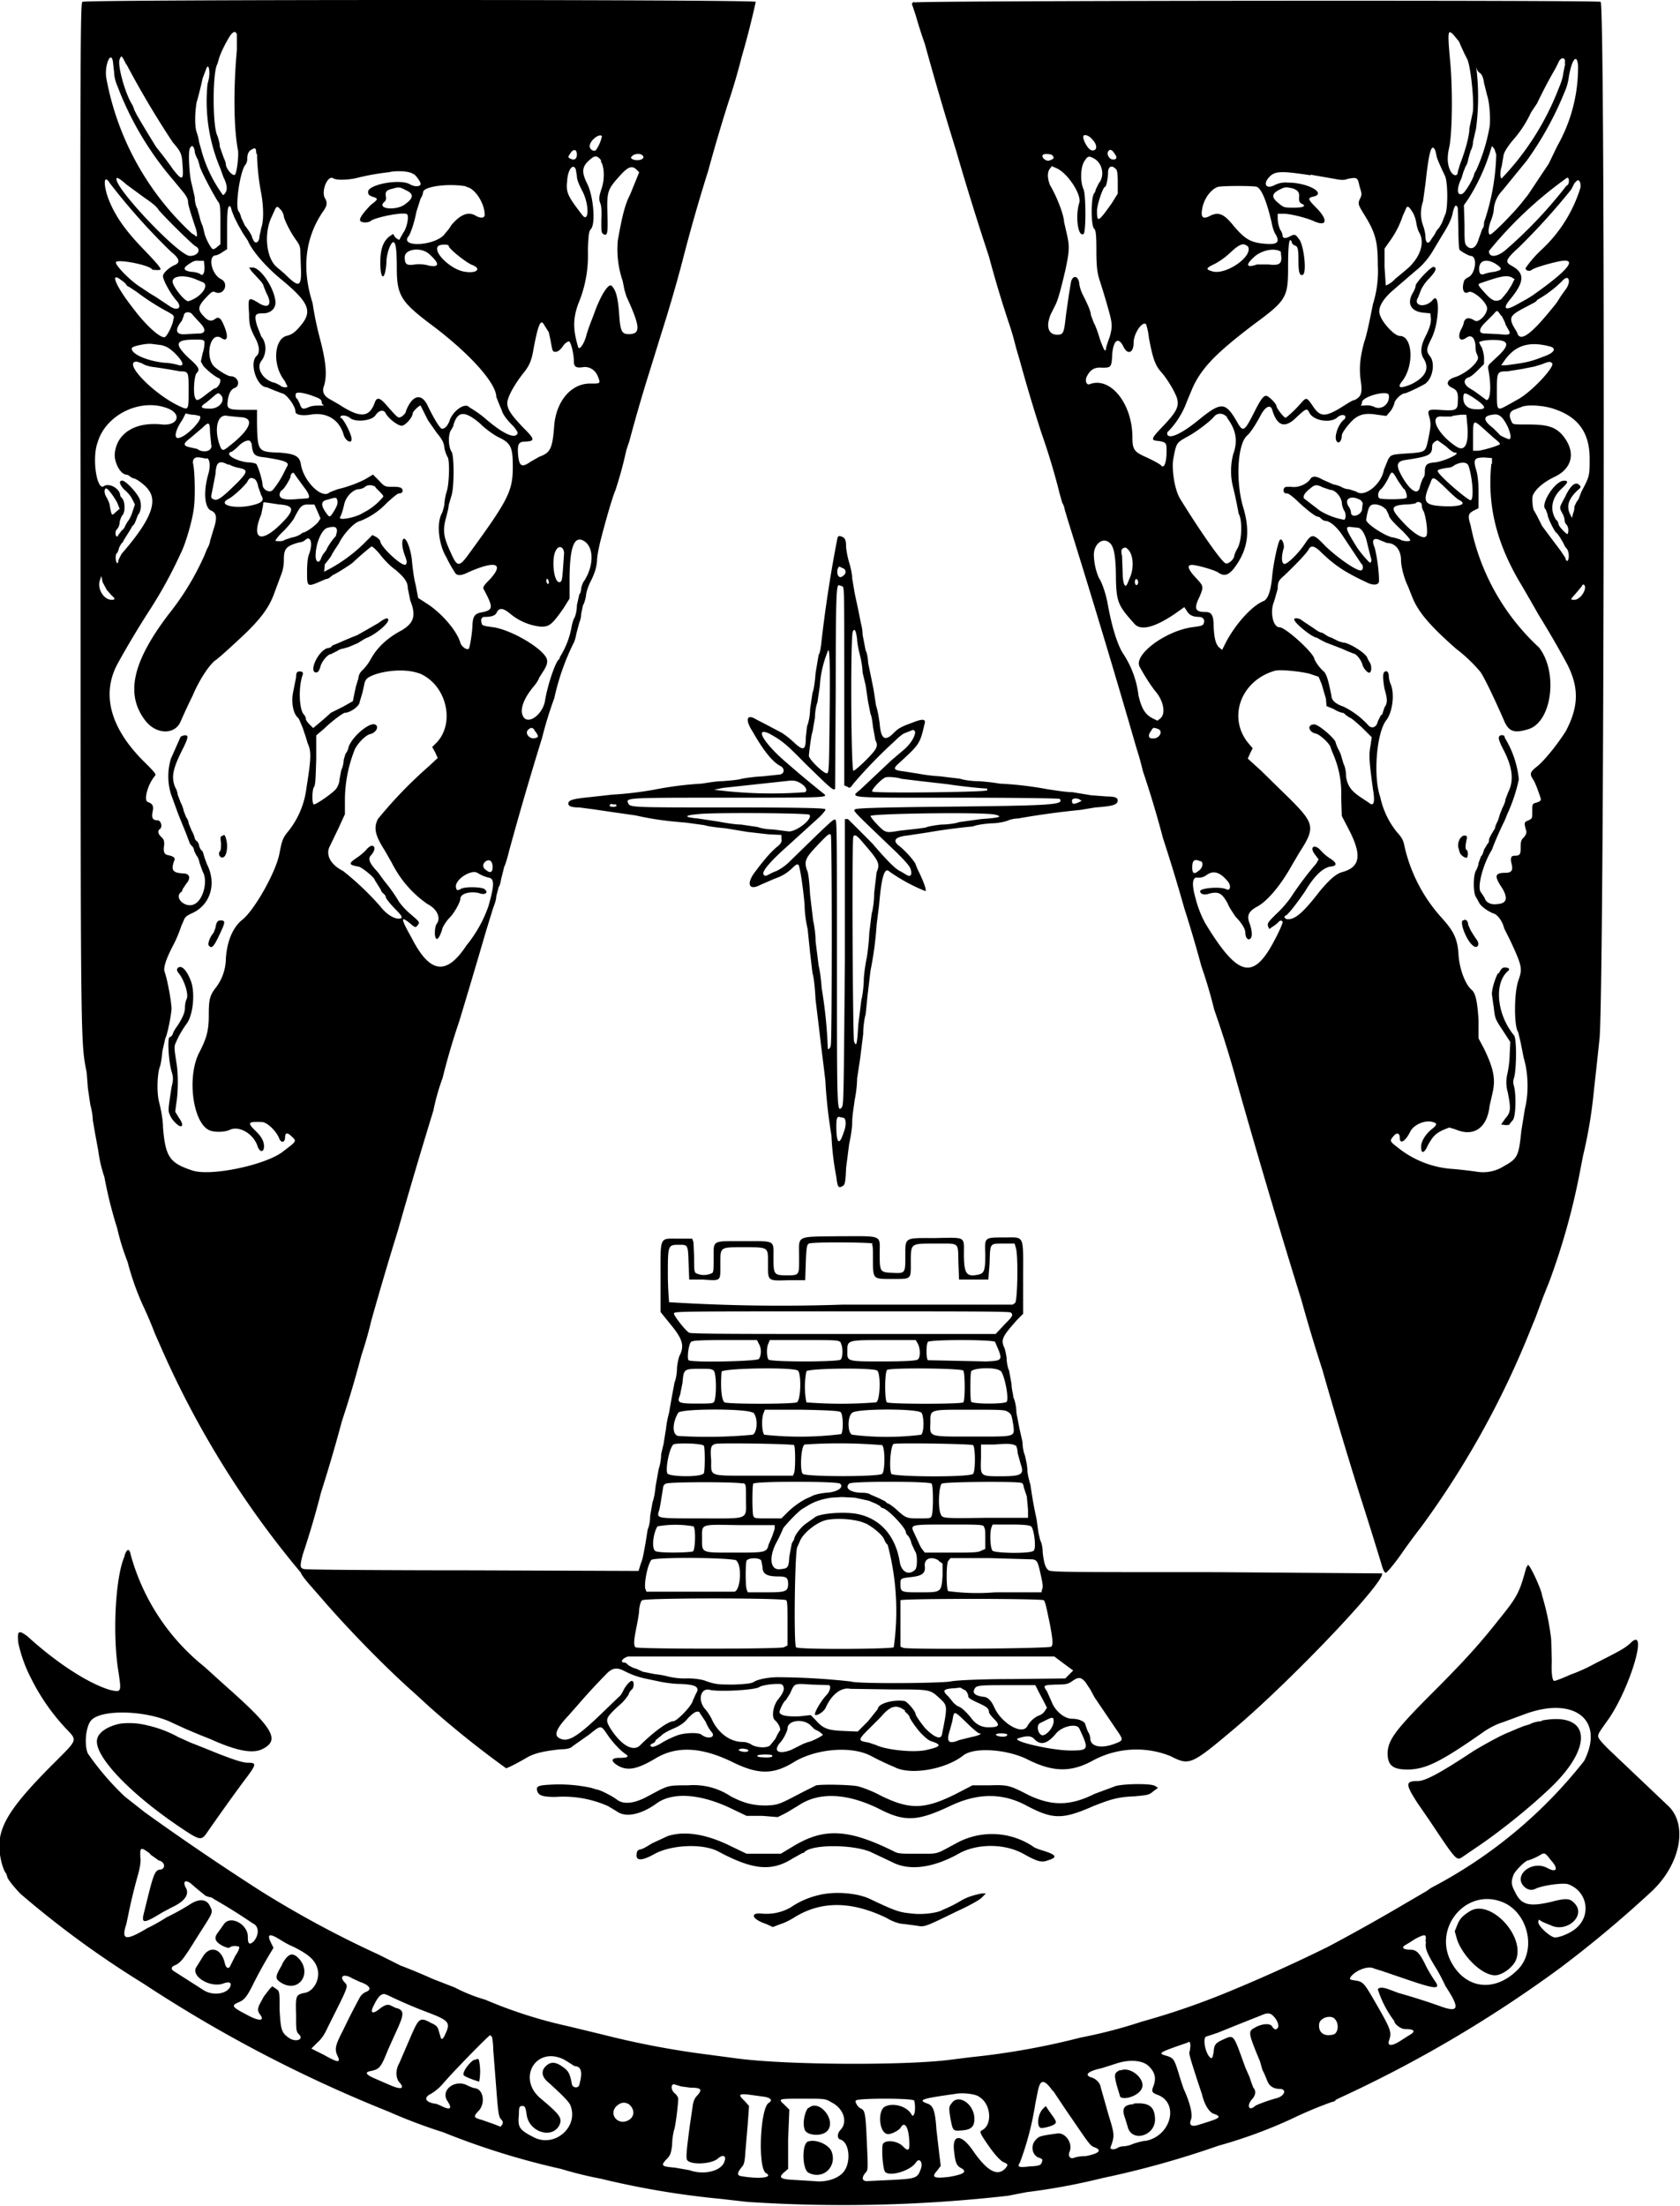 <svg xmlns="http://www.w3.org/2000/svg" width="275.2" height="361.2" display="block">
  <path fill-rule="evenodd" d="M13.5.3c-.3.2-.4 5-.3 83.8 0 88.3 0 86.4 1 91.5l.2 2.6.4 2.7c.2.7.4 1.8.4 2.5l.4 2.3.5 2.7a21.6 21.6 0 0 0 1 4.3 69.3 69.3 0 0 0 2.1 8.4 37.8 37.8 0 0 0 1.7 5.5 44 44 0 0 0 2.5 7.1 67.2 67.2 0 0 1 2 4.7l.8 1.8a153 153 0 0 0 23.1 37.3c0 .2.6 1 1.2 1.7l2.1 2.4c5 5.8 11.2 12 15.4 15.7l2.4 2.2a158.5 158.5 0 0 0 12.5 10c.2 0 2-.9 3.5-1.8 1.3-.7 2.7-1 5.4-1.3 1.2 0 1.7-.2 2-.5l.7-.5 2-1.4c2-1.6 1.9-1.6 3 0 .8 1.2 2.1 2.6 3 3.2.6.4.3.6-1 .6-1.4 0-1.5.5-.4 1.2 1.6 1 3.2.7 6.1-1 3.5-2.2 7.6-2 12.6.4 4.4 2.2 6.9 2.2 10.4 0 3.6-2.1 9.3-2.6 12.5-.9a46 46 0 0 0 3.8 1.8c2.6 1.4 8.4.4 11.3-1.9 1.8-1.4 7.1-1 10.4.6 4.3 2.2 7.3 2.2 10.9.2a15 15 0 0 1 12.6-.7c3.2 1.6 3.3 1.6 11-4.9 9-7.7 24.2-23.6 23.7-25l-27.1-.2c-23.4 0-27.1 0-27.5-.3-.5-.3-.8-1.1-1-3 0-.8-.2-1.6-.4-1.9l-.3-1.3-.3-2.2a64.1 64.1 0 0 1-1-5.6 13 13 0 0 1-.5-2.2c0-1-.3-2.1-.4-2.6-.2-.4-.4-1.4-.4-2.2l-.5-2.2-.5-2.6c0-1-.3-2.2-.5-2.5 0-.4-.3-1.4-.3-2.2l-.4-2.2c-.2-.4-.4-1.3-.4-2-.1-.8-.3-1.7-.5-2-.4-1.2-.1-1.7 2.2-4.3l1-1v-6c0-7.1.3-6.5-3.2-6.5-3.2 0-3.1 0-3 2.8 0 2.7-.2 3.1-1.2 3.3-1.9.4-2.3-.2-2.3-3.4 0-2.9.4-2.7-4.8-2.6-5 0-4.8-.2-4.8 3 0 2.7 0 2.8-2 2.7-2.1-.1-2.2-.1-2.2-3 0-3.3.7-3-6.6-3-7.3.1-6.6-.2-6.6 3.4 0 3 .1 3-2 3s-2.2-.1-2.2-2.9c0-2.9.4-2.7-4.9-2.7-5.2 0-4.9-.2-4.9 2.7 0 1.6 0 2.3-.2 2.5-.5.3-1.5.5-2.3.2-.7-.2-.7-.2-.7-2.9l-.1-2.3-.2-.6H111c-3 0-2.8-.5-2.8 6.4v5.6l1.7 2.1c1.9 2.3 2.2 3.4 1.5 4.9-.2.3-.4 1.2-.5 2.1 0 1-.2 2-.4 2.4l-.5 2.7-.4 2.3a16 16 0 0 0-.5 2.6l-.4 2.5-.4 1.7c0 .8-.2 1.9-.4 2.4l-.5 2.8c-.1 1-.3 2.2-.5 2.6l-.4 2.3c0 .9-.2 1.8-.4 2.2l-.4 2.5c-.2 1-.4 2.4-.7 3l-.4 1.3-27-.1c-14.9 0-27.4-.1-27.7-.2-.8-.1-.8-.5-.3-2.4a143 143 0 0 0 3-10.2 243.8 243.8 0 0 0 3.4-11.6 174.4 174.4 0 0 0 3.2-10.8 62.9 62.9 0 0 0 1.6-5.6 591.2 591.2 0 0 1 4.4-14.9 953.2 953.2 0 0 1 5.8-19.6 35.4 35.4 0 0 1 1.5-5.3 110.5 110.5 0 0 1 2.7-9.2 1475.8 1475.8 0 0 0 4.4-14.8l1.2-3.9c.2-.5.5-1.3.5-1.9l.4-1.5c.2-.2.3-.8.4-1.3l.5-2c.3-.6.6-1.8.8-2.6a572 572 0 0 1 5.4-18.5 63.2 63.2 0 0 1 2-6.5 39.1 39.1 0 0 1 3.1-8.9c.2-.3.4-1 .5-1.6l.5-1.9c.2-.4.3-1 .3-1.4l.3-1.4c.2-.3.4-1 .5-1.6 0-.5.4-1.7.9-2.6.6-1.3.8-2 .9-3.1 0-.8.3-2.1.5-3 .7-2.8 2-7.4 2.5-8.5a64 64 0 0 0 1.8-6.6l.5-1.5a275.2 275.2 0 0 1 3.5-12l1.7-5.5a240.9 240.9 0 0 0 3.5-12A276.4 276.4 0 0 1 116 28a289.6 289.6 0 0 1 3.3-11.2 102.4 102.4 0 0 0 2.2-7.5 139.6 139.6 0 0 0 2.3-9C123.6-.1 14-.1 13.5.3m136.2 0c-.3.2-.4.3-.2.7l.5 1.5a78.2 78.2 0 0 0 1.5 4.7 535 535 0 0 0 5.1 17.4A488.9 488.9 0 0 0 162 42a190.1 190.1 0 0 0 3.3 11 42.3 42.3 0 0 1 1.1 3.8l.7 2.4a273 273 0 0 0 3.5 11.7 109.4 109.4 0 0 1 3 10l.4 1.4c.3.5.4 1 .4 1.1l.6 2a1791.9 1791.9 0 0 1 11.2 37.2 44.4 44.4 0 0 1 1 3.6 166.5 166.5 0 0 1 3.3 11 294.2 294.2 0 0 1 3.5 11.5 215.2 215.2 0 0 1 2.8 9.5 77.1 77.1 0 0 1 2.1 7.1 172.2 172.2 0 0 1 3.6 11.5 1477.5 1477.5 0 0 0 10.7 36.1 260.5 260.5 0 0 0 3.4 11.3 803.5 803.5 0 0 0 6.1 20.4 823.8 823.8 0 0 1 3.6 11.5c.2.8.5 1.4.7 1.4.2 0 1.6-1.7 2.7-3.3a99.3 99.3 0 0 1 3.1-4.2 146.3 146.3 0 0 0 17.8-32l.4-1 .5-1.2 1.3-3.5 1-2.5a112.4 112.4 0 0 0 5-17.9l.5-2.6a76.8 76.8 0 0 0 1.8-10.8l.4-3.6.5-4.7c.8-5.6 1-169.4.2-169.9-.5-.3-112-.2-112.4.1m89.2 6.4l.3.7.5 1.1.5 1c.6.9 1.3 7.7.9 9l-.5 2.4c0 1.4-.8 4-1.5 5.8l-.4 1.3c0 .8-.7.8-1.2-.1-.5-1-.6-2.2-.2-3.9.5-2.3.6-9.8.1-14.6-.4-4.5-.3-4.7.6-3.8l.9 1.1M38.8 5.5v2.7c-.6 6.6-.5 13 .2 16.5.1 1-.2 3.5-.5 3.9-.3.3-1.3-.7-1.5-1.6 0-.5-.3-1-.4-1.3L36 24c0-.7-.3-1.5-.4-1.8-.8-1.5-.8-10.4 0-11.7l.3-1c.2-.7.9-2.2 1.7-3.5.5-.8 1-1 1.1-.5m-18 5a151.1 151.1 0 0 0 7.6 12.8c1.4 1.6 1.5 2 1.6 3.7.2 2.5 0 2.7-1.5.8a65.3 65.3 0 0 0-2-2.7l-.8-1a198.5 198.5 0 0 1-3.2-5.3l-.4-.8a6 6 0 0 0-.3-.8c-1.2-1.8-2.5-6.6-2.1-7.5.3-.7.3-.7 1.1.9m-2.2-.5l.2 1.8c0 .7.3 1.7.5 2.1a51.6 51.6 0 0 0 9.2 15.5l1.4 1.7c.7.8 1 1.4 1 1.8 0 .5.4 1.8 1.3 4.5.3 1.1.2 1.5-.2 1l-.5-.3a45.9 45.9 0 0 1-14-25.5c-.3-2.1.8-4.5 1.1-2.6m237.9.3l-.3 1.5a8 8 0 0 1-.5 1.9l-.4 1a44.4 44.4 0 0 1-9.2 14.4c-.3 0-.3-1.1 0-2l.3-1.8c.1-.5.6-1.3 1.4-2.3a18.8 18.8 0 0 0 3.1-4.7l1-1.5a79.2 79.2 0 0 1 3-5.7l.5-1c.4-1 1.3-.8 1 .2m2.2.3a26 26 0 0 1-3.4 13.2l-1.4 2.9-3.4 5.1-.8 1c-1.1 1.5-5 5.5-5.4 5.5-.4 0-.3-1.2.1-2.2.2-.5.5-1.4.5-2a5 5 0 0 1 1.4-3l4-4.9a53.6 53.6 0 0 0 6.3-11.5c.2-.4.5-1.4.6-2.3.5-2.8 1.3-3.8 1.5-1.8M242.5 12c.3.3.5.8.6 1.6l.5 2c.4 1.1.6 4 .4 5.2a29.3 29.3 0 0 1-2.2 7.1l-.3.5c0 .6-1.4 3-1.9 3.3-1 .5-1-.9-.2-2.5l.3-1 .4-1c.3-.4.4-1 .4-1.1l.4-1.4c.3-.5.4-1.2.4-1.5l.5-2.2a40 40 0 0 0 0-10.2c.1.6.3 1 .7 1.2M34.3 12a6 6 0 0 1-.3 1.7 28.1 28.1 0 0 0 2.1 13.9l.5 1.4c.6 1.2.7 2 .3 2.6-.2.3-.4.4-.4.3a22.2 22.2 0 0 1-3.4-6.9l-.5-1.8a8 8 0 0 0-.4-1.6c-.3-.9-.3-3 0-4.8a65.5 65.5 0 0 0 1-4l.5-1.3c.3-1 .6-.7.6.6m64.3 10.2a6 6 0 0 1-1 2.3c-.5.3-1.1-.3-1-.8.2-1 1.7-2 2-1.5m80.3.5c1 1 .8 2-.1 1.8-.6-.1-1.6-2-1.3-2.4.3-.2.9 0 1.4.6m-147 2c0 .3.3 1 .5 1.3l.3 1c0 .5 2 4.3 3 5.9.4.4.4 1 .4 3.8V40l-.5.4c-.3.3-.6.4-.7.4-.4-.1-1.3-2-1.4-2.6l-.3-1.2a6 6 0 0 1-.5-1.5l-.4-1.4c-.2-.3-.4-1.1-.4-1.8l-.5-2.2c-.4-1.3-.6-5.3-.3-5.8.3-.6.6-.5.8.4m213.2.6a37 37 0 0 1-2 11.1c0 .3 0 .8-.3 1.1l-.6 1.7c-.4 1.4-1.2 1.8-1.9 1.1-.4-.4-.4-.7-.4-3.5l-.1-3.2.7-1a32.2 32.2 0 0 0 3.7-8.1l.2-.6.4.5.3.9m-203-.1a38.3 38.3 0 0 0 .7 6.5c.4 2.3.4 4.5 0 5.6l-.3 1.4c0 .8-.5 1.3-.9.8l-.3-.6c0-.3-.5-1.1-1.2-2l-.6-1.3a3 3 0 0 0-.4-1c-.6-.5.1-6 1-7.5.3-.3.4-.8.4-1 0-1 .3-1.4.7-1.6.7-.4.7-.3.8.7m193.1-.6l.2.8c0 .4.6 1.7 1.4 3.4.5 1 .5 5.7 0 6.4l-.5 1.3-.4.7-.5.6-.3.6-.5.7c-.5 1-1 .8-1-.5a7 7 0 0 0-.4-1.7 5.8 5.8 0 0 1 0-3.9l.4-2.9c.6-5.5 1-6.7 1.6-5.5m-140.6.7c0 .7-.4 1-1 .7-.5-.2-.5-.3 0-1s1-.5 1 .3m88.1-.1c.5.6.3 1-.4.9-.6-.1-1-1-.6-1.4.2-.3.6-.2 1 .5m-77.3.3c.5.6-1 1-1.8.5-.2-.2-.2-.2.1-.5.5-.4 1.4-.4 1.7 0m67.1 0c.4.3.2.6-.6.8-.5.1-1.2-.5-1-.9.2-.3 1.2-.2 1.6 0m-74 1c.6.8.7 3 .1 4.6-.4 1.3-.4 1.6-.2 2.2.2.4.3 1.4.2 2.8 0 1.8 0 2.1.3 2.3.7.4.8 0 .7-3.3-.1-3.7 0-4 2.2-6.4 1.2-1.3 1.8-1.5 2.5-.9l.5.5-.4 1-1.1 2.7c-.8 1.5-1.3 3.5-2 7.5a16 16 0 0 0 .8 6.6l.3 1.5.3 1c2.3 5 2.4 6.2.4 6.2-1.2 0-1.4-.5-1.6-3.6-.2-2.4-.5-3.6-1.2-4.3-.5-.5-1.8 1.5-2.9 4.6l-.8 2.1-.4 1.2c-.3 1.4-1.2 2.8-1.4 2.1-.9-3-.8-4.7 0-7a20.4 20.4 0 0 0 1.6-8.8c.1-2.8.2-3.2.5-3.5.8-.9.4-5.4-.6-7.4s-.9-2.9.6-4.1c.7-.6 1.1-.5 1.7.3m80.8-.3c1.3.8 1.7 2.8.7 4l-.5 1c0 .1-.1.5-.3.7-.5.8-.5 5.1 0 5.7.3.3.4.8.4 3.8 0 2.7.2 3.6.5 4.6a115.1 115.1 0 0 1 1.7 5.7c.4 1.6.4 2.1 0 3.6a20 20 0 0 0-.6 1.8c-.1.9-.3.6-1-1.3-.3-1-.7-2.2-1-2.7l-.5-1.3c0-.4-.2-1.1-1.2-3.1-.4-.7-.7-1.7-.7-2.1-.2-1.4-1.2-1.4-1.4 0l-.3 1.8-.5 3.5c-.3 2.8-.4 3.1-1.4 3.1-1 0-1.5-.6-1.5-1.6 0-.5.2-1.2.4-1.7l.9-1.8c.4-1 .7-2 1.5-5.4.7-3.2.7-4 .3-5.8l-.5-2.2c0-.9-1-3.8-2.3-6-.4-1-.5-2.1 0-2.7l.3-.4.9.4c1.8.9 4 4.3 3.6 5.6-.7 2.2-.2 5.7.7 5.1.4-.2.4-6.3 0-7.3-.6-1.3-.5-3.8.2-4.7.5-.8.7-.8 1.6-.3m-85 1.6l.2 1.2c0 .6.3 1.3.8 2.3 1.3 2.3 1.2 5.7 0 4-2.3-3-2.6-3.6-2.4-5.4.1-2 1-3 1.4-2m88.5 0c.2 0 .3 1 .3 2v2l-1 1.6c-2.2 3.1-2.4 3.2-2.4 1.2 0-1 1-3.9 1.3-3.9.2 0 .5-1.3.5-2.3 0-1 .6-1.4 1.3-.6m-115 .8c.5.4 1.1 1.3 1.1 1.6 0 .5-1 .5-1.7.1-1.6-1-6.9 0-6.9 1.2 0 .5.2.6.7.8 1 .3 1 .4-.2 1.3-1 1-2 2.2-1.8 2.6.1.4 1.3.4 1.7.1.6-.6 5.6-1.6 6-1.1.3.3 0 2.2-.7 3.1l-.5.9c0 .3-.4.1-.8-.3l-.3-.5-.6.4c-1 .8-1.5 2-1.5 4.3 0 3 .8 3 1 0 0-1.4.6-3 1-3.3.5-.3.7.9.7 4.2 0 4.4.7 5.5 5.3 9 6.5 4.8 11 9.8 11 12.1l.4 1 .5 1.2c.2.7.8 1.5 2 2.7.6.8.7 1 .5 1.2-.5.7-2.3-.1-5-2.4a17.9 17.9 0 0 0-2.8-2c-.7-.9-2.8.6-3.3 2.3-.3.7-.7 1.2-1.2 1.2-.3 0-1.3-1.6-2.4-3.9-1-2-2.5-1.6-3.5 1 0 .3-.4.7-.7.9-.6.3-.5.4-2.7-2.1-.9-1-1.4-1.1-1.7-.2-.9 2.5-2.4 2.6-5.9.3l-1.4-.8c-1.1-.6-1.4-1.3-1-2.3.5-1.7.3-3.9-.7-7.7a54.1 54.1 0 0 1-1.2-5.8C49.4 44 50 39 52.8 34.8c.8-1.1.9-1.6.4-2.4-.6-1.2.5-3.8 1.4-3.2.5.3 2 .3 3.6 0a39.1 39.1 0 0 1 5.5-1c1.2-.3 3.4-.2 4 .3m147 .1l4 .7c1 .2 1.6.2 2 0 1.6-.3 1.7-.3 2 1.2.4 1.2.4 1.4.1 2-.4.8-.3 1 .4 2.2 2.1 3.3 2.5 4.7 2.5 8.7a18.1 18.1 0 0 1-.8 6.4c-.5 2.5-1 5-1.4 6.1-.7 2.5-.9 4.4-.6 6.4.3 2.1.1 2.6-1 3.2-.3 0-.9.4-1.4.7-3.4 2.2-4.2 2.2-5.5.2-.9-1.3-1-1.4-1.8-.5-1 1.2-2.5 2.5-2.6 2.5-.3 0-1.5-1.6-1.5-1.9 0-.4-1.3-1.7-1.7-1.7-.5 0-1 .8-2.1 3-1.5 2.9-1.7 3-2.7 1.2-1.8-3.1-2.5-3.2-5.7-.7-3.2 2.7-5.4 3.7-5.7 2.8 0-.2 0-.4.2-.5a13.7 13.7 0 0 0 3-4.8l.5-1.2.5-1.2c1.5-3.2 3.8-5.6 10-10.3 5.3-3.9 5.6-4.4 5.6-9.3 0-3.9.2-5.1.6-4.2 0 .3.3.5.5.6.5.1.6.6.6 2.6 0 1.8.2 2.4.7 2.2.7-.3.2-4.6-.5-5.7-.7-1-.8-1-1.6-.6-.7.4-1.2.3-1.2-.1 0-.2-.1-.6-.4-1a5 5 0 0 1-.4-1.8V35h1.2c1.3.1 3.6.7 4.7 1.2 2.2 1 2.4-.2.4-2.2-1.4-1.4-1.4-1.6-.5-1.8 2.3-.5-.8-2.3-4.1-2.3a4 4 0 0 0-2.2.4c-1.5.8-2-.3-.7-1.5.9-.8 2-.8 6.6-.1m-191 3.7c.9.6 2 1.4 2.3 2 1.6 1.8 5.5 5.6 6 5.9 1 .5.5 1.6-.9 1.6-1.8 0-12.6-11.4-12-12.7 0-.2.5 0 1.6 1l3 2.2M257 29.6c0 .4-.1.7-.4.8a72.9 72.9 0 0 1-9.7 10.3c-1.5 1.4-3 1.6-3 .4a65.5 65.5 0 0 1 12.8-12c.2 0 .3.1.3.5M18 30A104 104 0 0 0 28 41.2c1.4 1.1 1.6 1.8.6 2.2-.9.4-1.9 1.3-1.9 1.8 0 .7 1.3 3 2.2 4 1 1.1.3 1.8-1 1l-2.4-1.6-1-.6a76 76 0 0 0-1.5-1c-1.9-1.2-4.3-3.8-4-4.1.4-.5 5.5.5 5.9 1.2 0 .1 1.4.2 1.4 0 0-.3-.6-1-2.8-3.3-3-3.1-4.7-5.5-5.8-8.4-.8-2.3-.7-4 .3-2.4m240.9.7a23.1 23.1 0 0 1-6.4 10.2 18.2 18.2 0 0 0-2.6 3c0 .4.6.6 1 .3.4-.4 3.7-1.3 5-1.5 2.5-.3.8 1.7-4.9 5.7l-.8.5-1.8 1c-1.8 1-2.3.7-1.1-.8 2.5-3 2.5-4.4.3-5.6-1.1-.6-1-1 1.2-3a107.7 107.7 0 0 0 8.6-9.5l.5-1 .3-.3c.4-.5.8.1.7 1m-182.5-.1c1.4.2 3 2.7 3 4.6 0 .5-.7.6-1.5.1-1.2-.7-2.5-.2-4 1.6-.3.6-1 1.3-1.2 1.6-1.8 1.8-7.2 2-5.8.2.3-.3 1-2.3 1.3-4l.7-2.2c.3-.4.4-.9.4-1 0-1 4.2-1.5 7-1m129.6.1c.8.4 1.6 2.4 2.4 5.8.1.7.4 1.5.5 1.7 1 1.6.5 2-1.7 1.8-2.3-.2-3.2-.8-5-2.9-1.6-2-2.5-2.4-4-1.6-1 .5-1.4.2-1.2-1 .2-1.7 1.4-3.4 2.6-3.8.8-.2 6-.2 6.4 0m-139.5.5c1.4.6 1.4 1.3 0 2.3-1.3 1.1-4.7.9-3.5-.3.3-.2.4-.5.3-1-.1-.7.1-1 1.1-1.2 1-.3 1.2-.3 2.1.2m145.2-.3c1 .3 1.3.7 1.2 1.5 0 .6 0 .7.3 1 1 .4.5.7-1.1.7-1.5 0-1.7 0-2.4-.6-1.3-1-1.4-1.6-.1-2.3 1-.5 1.1-.5 2-.3M38 34.6l.4 1 .6 1.2.8 1.4.8 1.2c.7 1.7 3 4.3 5.3 6.2 4.5 3.7 5.3 5.2 3.6 7.4-1.1 1.4-1.7 1.8-2.6 2-2 .6-2.3 4.8-.3 7.3l.5 1c-.2.2-1 .1-1.2-.2l-.8-.4c-2-.4-3.2-2.4-2.3-3.6.9-1.1.9-3 0-4l-.7-1.8c-.5-1.8-.3-2 1-2 1.4 0 2.2-1 2-2.1-.3-2.3-2.5-5.4-3.7-5.4h-.6l.4.6 1.2 1.3c.5.5.8 1 .8 1.2l.4 1c1.1 2 .4 2.8-1.4 1.6-1.5-.9-1.6-.8-1.4 1.8 0 2 .2 2.5 1.2 4.4.5 1.1.6 2.1 0 2.6-1.2 1.2.1 5.1 1.7 5.1l1.2.5 1.3.5c.6 0 2.2 2 2.2 3 0 .5 1 .7 2.4.5 2.7-.5 4.8.8 5.5 3.3.3 1 1.3 1.5 1.3.7s-1.4-3.5-1.8-3.5c-.1 0-.1 0 0-.2.1-.3 1-.2 1.5.2.9.8 3.6.5 4.2-.4.6-.9 1.4-1 1.7-.3.5.9 2 2 2.6 2 .6 0 1.8-1.4 1.8-2 0-.3 1-1.3 1.3-1.3l.3.6.4.8.5 1 1.4 2c.9 1.1 1.2 1.6 1.3 2.5.1.7.4 1.3.5 1.5.4.4.3 4.3-.1 5.6-.2.6-.4 1.6-.4 2.2-.1.5-.3 1.3-.5 1.6-.8 1.7-.4 5 .8 7l.4.8.5.9.5.8c.3.6 1 .6 2.2 0 4.5-2 6-1.5 3.5 1.2-.9.9-1.1 1.2-1 1.5 1.6 3 1.6 3.4 0 3.8-1.4.2-1.7.6-1.8 2 0 1.1-.4 3.7-.6 4-.3.3-1.2-.3-1.4-1-.6-2-3-4.7-5.2-6.2l-1.7-1.1-.4-2.1c-.3-1.1-.5-2.8-.6-3.8-.1-1.6-.8-3.8-1.3-3.8-.4 0-.4 1.2 0 2.4.5 1.4.5 1.4.3 1.8-.4.6-3.9-2.6-4.2-3.7 0-.3-.4-.6-.7-.8l-.6-.3-1.4 1.4a25.3 25.3 0 0 1-6.5 4.6l.1-1.2c1-1.2 1.2-1.6 1.2-1.7l.5-.8.6-.9c.7-1.5 2.5-3.5 3.5-3.7a12 12 0 0 0 4.4-3c.9-.8 1.7-1.5 1.9-1.5.5 0 .8-.3.6-.7-.2-.3-.5-.4-1.5-.4-1.3 0-1.4 0-2.3-1l-1-1-1 .6c-1 .6-3 1.4-4.8 1.8l-1.3.5c-1.2 1.2-4.2-1.7-4.7-4.5-.2-1.4-.9-1.8-3.6-2-3.4-.1-3.5-.2-3.6-4.6v-2.4h-2c-2.6 0-3-.1-2.8-1.4.1-1.1.5-2 1.2-2.2 1-.5.4-1.9-.7-1.9-.4 0-1.5-.6-2.5-1.4-1.8-1.3-1-6 .9-4.9 1.1.8 1.3-.2.4-2.2-.4-1-.8-1.2-1.2-1-.7.6-1.3.5-2-.3-1-1-1-1.5 0-2.7 1.3-1.4 1.4-1.5 2-1.2 1.4.4 2.1-1.6.8-2.2-1.6-.8-2.2-3.9-.8-3.9a3 3 0 0 0 1-.5l.8-.5v-3c0-3.3.1-4.5.6-3.9l.2.7m200.8-.6l.1 3.6c0 1.8.1 3.3.2 3.3.4.4 1.6 1 1.8 1 1.2 0 .8 3-.4 3.5-.4.2-.7.5-.7.7-.4 1.3 0 2.2.8 1.7.7-.3 3 1.7 3 2.7 0 1-1.4 2.4-2 2-1-.6-1.5-.5-1.8.2 0 .3-.3 1-.5 1.3-.6 1.4-.1 2 .9 1.3.8-.6 1.4 0 1.5 1.3 0 .3 0 .9.2 1.3.3.7.3.8-.1 1.4-.7 1-2.2 2-3.3 2.4-1.5.4-1.8 1.3-.6 1.8.8.4 1 .8.9 2.3 0 1.4-.4 1.5-3 1.3-2-.1-2 0-1.6 1.4.2 1 .2 1.3-.3 3.7-.4 1.7-.4 1.8-2.7 2-3.3.2-3.3.2-3.8 1l-.7 1.7c-.4 2.4-3.2 4.6-4.5 3.6l-1.2-.4c-.5 0-1-.2-1.3-.4a6 6 0 0 0-1.3-.4l-1.8-.8c-1-.6-1.7-.6-2 0-.6.8-2 1.4-3.1 1.2-1 0-1 0-1.2.3-.1.5 0 .8.6.8.2 0 1 .6 1.8 1.4 1.4 1.3 2.8 2.4 3.2 2.4.2 0 .4.2.5.3.2.2.5.4.9.4.8.2 1.8 1.1 2.7 2.5l3 4.5c.4.3.3 1.1-.1 1.1-.8 0-3.7-2-5.8-4-2-2.1-2.2-2.1-3.4-.3-1 1.5-3 3.5-3.4 3.2-.4-.2-.4-1.3 0-2.6.1-.7-.4-1.8-.7-1.2-.3.5-1 3.7-1.2 5.8-.2 2.4-.7 3.8-1.4 4.1-2 .8-4.8 4-6.3 7l-.5 1-.5-.4c-.6-.6-.8-1.6-.9-3.5 0-1.7-.3-2.3-1.3-2.3-1.7 0-2-.5-1-2.5.7-1.7.7-1.7-.7-3.2-1.2-1.3-1.4-2-.6-2 .5-.1 3.7.8 4.3 1.2 1 .7 1.7.5 2.6-.6 2.3-3 2.8-6 1.5-10.2-1.2-4.2-.9-10.2.7-11.6.5-.4 1.4-1.8 2.1-3.1.8-1.6 1.7-2.1 2-1.1.8 2.7 2.1 3.1 4 1.2 1.6-1.5 1.7-1.5 2.1-.7.7 1.3 3.4 1.7 4.5.8.5-.5 1.2-.6 1.4-.2l-.1.4c-1 .6-1.9 3-1.3 3.7.3.4.8-.1.8-1 0-.4 1-1.8 2-2.7 1-.8 2-1 3.8-.7l1.5.2.6-.7c.3-.3.6-1 .7-1.3 0-.6 1.2-1.7 1.7-1.7.3 0 2.8-1.2 3.4-1.6 1.2-.9 1.6-3.3.8-4.4-.7-.9-.7-1.2.2-3 1.3-2.6 1.4-7.8.2-6.3-1.2 1.4-3.3 1-2.4-.4l.5-1.3a7 7 0 0 1 1.4-1.9c1-1.1 1.2-1.6.7-1.8-.4-.2-2.8 2.4-3 3 0 .4-.3 1-.5 1.3-1 1.8-.2 3 1.8 3.2l1.1.1.1.9c0 .6-.1 1.2-.7 2.5-1 1.9-1.1 3-.5 4 1 1.6.4 3-2 4.2-1.9.8-2.4.6-1.5-.5 2-2.6 1.7-7.4-.4-7.4-.9 0-3-2.3-3.3-3.6-.3-1 .5-2.4 2.1-3.8l3.6-3.1c1.4-1.1 2.4-2.3 3.3-3.9l1.2-2c1-1.6 1.6-2.7 1.8-3.9.3-1.1.5-1.3.8-.7m-192.8.3c.2.3.5.8.5 1.2.3 1 1.2 2.7 2 3.8.6.8.7 1.2.7 2l.1 2.8c.1 3-.4 3-2.7.7l-1.3-1.1c-1.7-1.5-2.1-5.5-.8-8.2l.5-1.1c.3-.7.5-.7 1 0m185.3.2c.3.4.6 1.2.7 1.9.1.6.3 1.3.5 1.6 1 1.8 0 4.3-2.2 6.1l-1.8 1.5c-.4.5-1.4 1.1-1.5 1l-.2-3v-3l.7-1a15.3 15.3 0 0 0 2.3-4.4l.5-1.1c.2-.6.5-.4 1 .4M73.5 40.3c.1.5 3 2.8 3.9 3.1 1.5.6.7 1.4-1.2 1.1-2.4-.3-5.6-3.5-4.3-4.3.5-.2 1.4-.2 1.6 0m130.8 0c1.4 1.5-3.5 5-5.8 4.2-1-.3-1-.5.5-1.2a12 12 0 0 0 2.6-1.9c1.4-1.3 2.1-1.6 2.7-1M70.2 41.5c1.8 1.6 1.9 2.3.1 2-.6-.2-1.6-.3-2.3-.2-1.4.2-1.7 0-1.7-1.2 0-1.3 2.5-1.7 3.9-.6m139.6-.3l.1 1c0 1-.4 1.3-2.1 1.1h-1.9c-1.7.6-1.9.1-.6-1.1 1.2-1.2 3.4-1.7 4.5-1M33.5 43.8c0 1-.3 1.5-.8 1a4 4 0 0 0-1.4-.3c-1.3-.2-1.4-.6-.3-1.3.6-.4 1-.6 1.6-.5h.8l.1 1m211.5-.5c1.2.8 1.1 1-.2 1.3a8 8 0 0 0-1.5.3c-.7.3-1 .1-1-.8 0-1.4 1.2-1.7 2.7-.8M20.7 46.6c0 .1.2.3.5.4l1.2.8c1.3 1 3.3 2.3 4.8 3.1 1.3.7 1.4.8 1.2 1.4-.1.9-1 2.7-1.4 2.9-.7.2-3-1.8-5.1-4.6-3-3.8-4-6.3-2-4.7.5.3.8.7.8.7m11.3-.9l1.2.5c1.2.5-.3 2.5-2.3 3.1-.5.2-2.3-2-2.6-3-.3-1.1 1.7-1.4 3.7-.6m215.6-.3l.5.3-.5 1-.7 1.1-.4.5-.6.7c-.9.5-1.5.3-2.8-1.2-1.1-1.2-1.1-1.3-.4-1.5 2.9-1 4-1.3 4.9-.9m9.4.7c0 .3-.2.8-.4 1.1l-1 1.4c-.6 1-.6 1-2.1 2.8-3 3.6-4.6 4.6-5 3l-.6-1c-.7-1.4-.5-1.8 1.8-3 1.7-.9 2-1 2.1-1.3a18.5 18.5 0 0 0 4.2-3.2c.6-.6 1-.5 1 .2m-11 5.6c.2.5.6 1.1.6 1.4l.5.9c.5.8.1.9-1.6.7l-2.3-.1c-1 0-1-.7 0-1.7l1.4-1.4c.7-.8.6-.8 1.3.2m-214.3-.1l1.1 1.2c1.1 1.1 1 1.8-.1 1.8l-2 .1c-1.8.2-2.1-.6-.8-2.2l.3-.8c0-.7 1.1-.8 1.5-.1m57.6 1.7l.7 1.1.3 1.4c.3 1.7.3 1.8.8 1.8.3 0 .7-.2 1.2-.9.3-.5.8-.8 1-.8.3 0 .8 2 .8 3.2 0 1 .4 1.2 1.6 1 1-.1 2 .5 2.4 1.7.4 1 .3 1-1.2 1-3.1-.1-5.6 2.7-6 6.7-.3 4-.6 4.6-2.5 5.3l-1.4.8c-1.4 1-1.8.7-2-.8-.2-2.1 0-2.5 1.2-2.5 1.6-.1 1.5-.4-.4-2.3-2-2.1-2.6-3-2.6-4s1.2-3.1 2.7-5c.9-1.1 1.3-2 1.6-3.9.8-4.2 1.2-5 1.8-3.8m98.6 0s.3.9.4 2c.6 3.2 1 4.5 2 5.6.9 1 2 2.8 2.5 4 .6 1.6.1 2.5-2.5 5.2-1.7 1.8-1.7 2-.4 2.1 1.2.2 1.3.3 1.3 1.6 0 1.9-.4 3-.9 2.4-.2-.2-1-.7-3-1.6-1.4-.7-1.7-1.1-1.7-3 0-5.5-3.6-10-7-8.7-.5.2-.8-.5-.5-1.2.6-1.2 1.3-1.6 2.5-1.5 1.5 0 1.6 0 1.7-2.3.2-2.2 1-2.8 1.8-1.2.7 1.5 1.7 1.1 1.7-.6 0-1.6 1.6-3.8 2.1-2.9M33.5 56c0 .1 0 1-.3 1.8l-.3 1.4.4.7c.5.6 1.8 1.7 2.5 2 .7.2 0 1.7-.7 1.7l-1.1.8c-1.5 1.2-1.8 1.3-2 .8-.4-.6-.2-3.7.2-4.1.6-.6.4-1-1.3-2.5-2.4-2.3-2.2-3 1-3 1.2 0 1.5 0 1.6.4m212.6-.2c1 .3.8 1-.5 2.3l-1.5 1.4c-.3.3-.4.5-.3 1 .5 2.5.4 5-.3 5l-1.9-1.4-.8-.5c-1-.6-1.2-1.4-.3-1.8.3 0 1-.6 1.6-1.2l1-1v-1.2c-.1-.7-.3-1.5-.5-1.7l-.3-.6c0-.4 2.7-.6 3.8-.3m-219.7.7c.8.2 1.2.4 2 1.1 1.7 1.6 2 2.6.6 2.1-.4-.1-1.3-.3-2-.3-3-.3-5.6-1.5-5.4-2.4 0-.3 2.3-.8 3.2-.7l1.6.2m227.4.2c1.3.3.8 1.1-1 1.7-2 .8-2.9 1-6.1 1.4h-.8l.3-.4c1.8-2.8 4.1-3.6 7.6-2.7M23.3 59.5c.2.2 1 .5 1.9.6a90.8 90.8 0 0 1 4.3.7c1.4 0 1.4.1 1.4 3.1 0 3.3 0 3.3-1.5 2.6-4.3-2-9.4-7.3-7-7.3l.9.3m231 0c.2.8-3.4 4.6-5.5 5.8l-1.6.9c-2 1.1-2 1.2-2-2 0-3.3 0-3.4 1.7-3.4l2.5-.4 2-.4 1.3-.4c.9-.4 1.4-.5 1.6 0M51.7 65c.8.3 1 .5 1 .9 0 .2.2.4.4.5h-.6c-.6 0-1.2 0-1.8.2-1.1.5-1.3.4-1.6-.5l-.4-.8c-.2 0-.4-.6-.2-.9.3-.3 1.7 0 3.2.6m175.8-.3c.2 1.3-1 2.4-2.2 2-.6-.3-1.2-.4-1.8-.3h-.7c.2 0 .3-.3.3-.5 0-1 4.3-2.1 4.4-1.2m-191.4-.1c1 .9-.2 2.4-1.8 2.3-1.5 0-1.6-.3-.5-1l1.3-1.1c.6-.5.7-.5 1-.2m205.1.4c2.4 1.6 2.5 2.1.5 2-1.2 0-2-.7-2-1.8 0-1 .2-1 1.5-.2M27.8 67c2 1 1.2 2.7-1.2 2.5-4.4-.5-7.5 1.4-7.8 4.8-.1 1.3.8 3.2 1.8 3.4.3 0 .6.2.8.4l.4.2c.5 0 2.1 1.2 2.6 2 1.4 2 .2 5-4.5 10.4l-.5 1c0 .5-.2.6-.3.4-.2-.4-.2-1.3 0-1.5.1 0 .3-.4.4-.9.2-.4.4-.8.6-.9l.2-.4.5-.8.5-.8.4-.7c.3-.2.5-.7.6-1l.3-.8c.4-.4.6-1.3.4-2.2-.1-1-2.6-3.7-3.1-3.4-.5.1-.2.8.5 1.5.4.3 1 1 1.2 1.4l.5 1-.4 1.2c-.2.7-.6 1.4-.8 1.6l-.4.7c0 .1-.2.5-.6.8l-.6.8c0 .2 0 .2-.2.1-.3-.2-.2-1 .1-1.2.2-.2.4-.7.4-1.1.1-.5.3-1 .5-1.2.4-.5.4-2 0-2.6l-.4-.5c0-1.2-1.8-2.2-2.7-1.6-1.1.8-2-4.5-1-7.2 1.4-4.7 7.4-7.4 11.8-5.4m226.6-.1c4.1 1.3 6 3.9 6 8.2 0 2.7 0 2.9-1.3 5.3l-.4 1s-.1.4-.4.7l-.4.8c0 .2 0 .7-.2 1.1l-.2.8-.4-.8c-.5-1.3-.1-2.4 1.4-3.8.5-.4.5-.5.2-.8-.6-.6-1.4 0-2.3 1.9-1 1.9-1 1.7-.5 2.7.3.5.4 1 .4 1.2 0 .3.2.6.3.7.3.3.4 1 .2 1.5 0 .3-1.5-1.2-1.5-1.6 0-.1-.1-.5-.4-.7-1-1.5-.8-3.4.7-4.9 1.3-1.2 1.4-1.5.6-1.5-1.5 0-4 4-3 4.7l.3.8c0 .6 1.1 2.7 1.4 3 .3.1 1.4 2 1.4 2.2l.4.5c.3.4.4 1.5.1 1.9-.1.1-.3 0-.4-.5l-.8-1.2a343.6 343.6 0 0 1-3-4l-.8-1.6-.5-.9c-.2-.1-.4-2-.2-2.5.4-1 1.8-2.2 3.5-3 3-1.4 3.6-4.1 1.4-6.8-1.2-1.4-2.5-1.8-5.6-1.8-2.6 0-2.6 0-2.8-.5-.5-1-.3-1.6.4-1.9l1.3-.5c1-.4 3.6-.2 5.1.3M201 68.4c1.5 2 1.8 3.8 1 6a11 11 0 0 0-.1 5 66.6 66.6 0 0 1 1 4.7c.6.9.6 4.3-.2 5.7a5 5 0 0 0-.5 1.1c0 .7-1.1 1.6-1.5 1.3-.9-.6-4.4-5.7-7.3-10.4-1-1.5-1.5-5-1.2-6.7.5-2.6.5-2.6 2.3-3.6 1.5-.8 3.7-2.5 4.3-3.2.6-.8 1.6-.7 2.2 0m46 1.6c.4 1 .6 1.7.3 2-.1.1-1.7-.6-1.7-.8l-1-1c-1.7-1.3-1.7-2-.1-2.2 1-.2 1.6.2 2.5 2M32.7 68.1c.7.4-2 3.3-3.4 3.6-.9.2-.6-1.3.6-3l.5-1 1 .2c.7 0 1.2.2 1.3.2m6.5.2c2.6 0 2 1.9-1.6 4.7-1.2 1-1.3.9-1.8-.7-.7-2.6 0-4.6 1.5-4.2l2 .2m39.4 1.1c1 1 2.5 2 3.2 2.3 1.8.9 2.1 1.6 2.1 4.7 0 4-.7 5.4-7.2 14.3-1.6 2.2-1.9 2.2-3-.3C72.7 88 72.5 87 73 85c.2-.8.5-1.8.5-2.3l.5-1.7c.4-1.5.4-6.2 0-7-.6-.8-.6-3-.1-3.6.1-.2.4-.6.4-.9.7-2.2 1.8-2.3 4.3-.2m161.7-.3c.4 3.4-.2 5-1.6 4.2-3.2-2-4.8-5.3-2.4-5h1.4c.4-.2 1-.2 1.6-.3h.9l.1 1m4.4 2.8c.5.4 1 .8 1 1 0 .2-2.6 1-3.6 1.1h-.8v-2c0-3 0-3.1 1.4-1.9l2 1.8m-210.3-.9l.2 2c.3 1-1.2 1.5-2.3.7l-.9-.2c-1.5-.3-1.5-.6-.2-1.6l2-1.7c1-1 1.2-.9 1.2.8m6.8 1.7c.2 2 .4 2.2 2.3 2.4 3.2.5 4 .8 3.5 1.5l-.5 1a14 14 0 0 1-1.8 2.8c-.5.6-1.7 0-1.7-.9 0-.6-.7-2.9-1-3.3 0-.1-.7-.3-1.4-.3-1.9-.2-3.8-1.3-2.8-1.7.2 0 .8-.5 1.3-1 1-1 2-1.1 2-.5m195.8.6c.6.6 1.2 1 1.4 1 1.3 0-1.6 1.4-3.2 1.6-1.4.1-1.7.4-1.7 1.6 0 .2 0 .7-.3 1a7 7 0 0 0-.5 1.4c-.3 1.5-1.6.7-3-1.8-1-1.8-.8-2.4.7-2.6 3.9-.6 4.3-.8 4.3-2.3 0-.4.5-.8.9-.9l1.4 1M33.9 75c.5.2.6 1.4.2 2.7-.8 2.8-.6 5.5.5 5.9.9.4 1 1.2.4 3l-.6 2c0 .3-.3 1-.5 1.3l-.4 1a44 44 0 0 1-5.9 9.7c-6 7.9-7.1 13.2-3.7 17.5 1.8 2.2 4.8 2.2 5.7 0a107.5 107.5 0 0 1 2-4.3c1-2.4 2.7-5 3.7-5.7.6-.4 3-2.6 4.8-4.3 2.7-2.6 4-4.4 4.8-6.6l1-2.7c.5-1.2.6-2 .6-2.9 0-1.8.4-2.2 2.5-2.8.4 0 .8-.2 1-.4.9-.8 1.3.6.6 2.4-.2.5-.3 1.6-.3 2.8 0 2.3 0 2.5 1.7 1.8l1.4-.6c.3 0 .6-.2.8-.4l.4-.3c.2 0 2.9-1.7 3.2-2a52 52 0 0 1 3-2.6c.2-.1.7.4 1.4 1.2.5.7 1.7 2 2.6 2.6 1.5 1.3 2 2 2 3l.4 2c1 2.5.6 3.7-1.4 4.9-2.3 1.2-4 2.8-5 4.6a8 8 0 0 1-1.4 1.9 2 2 0 0 0-.7 1.4l-.4 1.3-.3 1.4-.2 1-1.6.9-2 1-1 .9-1.3 1.1-.6.5-.6-.6c-.3-.3-.6-.7-.6-.9 0-.2-.1-.5-.4-.8-.7-1-.8-4.2-.2-6.2.2-.4.1-.6 0-.7-.8-.2-1 0-1 .9l-.5 2.5c-.3 1.6 0 3.5.9 4.2l.2.4.5 1.2.5 1.5.3 1c.6 1.3.6 2.3-.2 7.3a14 14 0 0 1-2.9 7c-1 1.2-1.1 1.6-1.5 3.6-.5 3-4 9.2-6 10.9-1.6 1.2-2.6 3.5-2.8 6.4a8 8 0 0 1-1.8 5c-.9 1.2-1 2-1 4.4 0 2.5-.4 3.8-1.6 6.1-2 4-1 11.3 1.6 12.6.7.4 2.5.4 3.4 0 1.6-.8 4 .7 4.6 2.7.3.8.8 1 1 .4.2-.9-.2-1.9-1.4-3-1.3-1.3-1.2-1.5 1.1-1.4.8 0 2.3 1.4 2.8 2.6.3.9 1 .8 1-.1 0-.8.4-.8 1-.2.8.7.8.8 0 1.5l-1.3 1c-2.7 2.2-12 4.2-15 3.1-3.6-1.2-4.3-2.2-4.7-7 0-1.4-.4-3.2-.6-4-.4-1.4-.4-4.1 0-5.7.2-.4.4-1.6.5-2.8l.5-2.2c.2-.1.9-3.3 1-4.7 0-1-.6-4.5-1.1-6-.3-.6.1-2 1.3-4.3a21.1 21.1 0 0 0 1.4-3.3l.4-.9c.2-.6.5-.8 1.6-1.3 2.8-1.4 3.8-4.8 2.2-7.9l-.4-1.1-.3-1c-.3-.2-.5-.6-.6-1 0-.2-.2-.6-.4-.7-.1-.1-.3-.3-.3-.5a5 5 0 0 0-.5-1.2l-.5-1.2c0-.2-.1-.6-.4-1l-.4-1a5 5 0 0 0-.5-1.4l-.5-1.3c0-.2-.1-.7-.4-1.2-.7-1.7-.4-3.1 1.4-6.6.8-1.7.8-2 0-1.9l-.5.2-1.6 3.6a10 10 0 0 0 0 5.8l1.2 3.3 1.3 3.2.6 1.6.3.4c.2.1.4.5.4.8l.4.8c.2.2.4.7.5 1.2l.5 1.4c.9 1.5.1 4.6-1.3 5.3-1.4.8-3.4-.9-2.3-1.9.2-.1.3-.3.3-.5l.6-.9c.8-.9.6-1.7-.5-1.7-1.7-.1-2-.5-1.5-2 .3-.5 0-.8-1-1-.6-.1-.8-.6-.6-1.7 0-.5 0-.8-.4-1.2-.6-.5-.7-1-.4-1.3.6-.3.3-1.5-.3-1.5-.8 0-1-.4-.8-1.4.2-1 0-1.3-.8-1.6-.7-.3 0-2.9 1.2-4.3.2-.2 0-.5-1.5-2-5.8-5.6-7.4-11.3-4.6-16.4a151.7 151.7 0 0 1 5.4-9 72.6 72.6 0 0 0 4.9-9c.7-1.3 2-5.5 2.2-7.8.2-1.9.1-6-.2-7 0-.2 0-.5.2-.7.3-.3.6-.3 2 0m210.5.8c-.7 6.8.8 13.1 5 20a374 374 0 0 1 2.7 4.7 158.3 158.3 0 0 1 4.7 8.1c2 3.9 1.9 7-.2 11-1 1.6-3.1 4.4-4.6 5.7-1.3 1-1.4 1.3-.7 2.3.4.7 1 2.4 1.2 3.1 0 .3-.1.4-.7.6-.7.2-.7.2-.7 1.4s0 1.2-.6 1.5c-.7.3-.8.3-.4 1.7.1.3 0 .6-.3 1-.5.5-.6.7-.6 1.7 0 1.2-.1 1.4-1 1.4-.6 0-.7.4-.5 1.3.3 1.1 0 1.5-1 1.5-1.7 0-1.8.5-.8 2.1 1.3 1.9 1.1 2.9-.4 3-1.1.2-2-.2-2.2-1l-.6-.9c-.7-.7.3-4.6 1.8-7l.3-.8a58.2 58.2 0 0 1 1.8-4l.4-1a27 27 0 0 0 1.9-5.7 16 16 0 0 0-2.3-6.8c0-.4-.3-.5-.7-.4-.5.2-.3.8.4 2.2 1.6 3 1.8 5.2.9 7l-.5 1.3c0 .4-.3 1-.5 1.4l-.4 1-.3 1c-.2.4-.5 1-.5 1.3l-.6 1c-.2.4-.4.7-.4 1 0 .1 0 .4-.2.5l-.6 1c-.1.4-.3 1-.5 1.1l-.4 1.1c0 .4-.3 1-.4 1.2-.5.7-.5 3.8 0 4.4l.5.9c.2.5 1.5 1.5 2.5 1.8.6.3 1.3 1.2 1.6 2.4l1 2c2 4.3 2 4.6 1.3 6.6-.7 2.1-.7 7.5 0 8.4l.4 1.7.5 2.5c.8 2.7.8 5.9.2 8.3l-.6 3.7c-.4 4-.6 4.5-2.8 5.7a6.4 6.4 0 0 1-4.7.9 99 99 0 0 0-3.5-.4 16 16 0 0 1-9.2-3.5c-1.3-1-1.4-1.1-.8-1.8.6-.8 1.1-.6 1.1.2 0 1.1.9.6 1.7-1 .5-1.1 2.4-2 3.7-1.6.8.2.7.5-.2 1.2-1 .8-1.8 2.1-1.7 3 0 1 .5 1 1.1-.4.8-1.4 1.2-1.9 2.5-2.5l1-.4 1 .3c3 1.3 5.2-.2 5.6-3.8l.5-2.2c.5-2.2.2-3.9-1.4-7.2l-.9-1.7v-3c-.2-3.1-.5-4.5-1.2-5-1-.9-2-3.5-2.1-6-.2-2.4-.8-3.6-2.8-5.8a26 26 0 0 1-6-11.5c-.2-1-.3-1.4-1.3-2.5a13.6 13.6 0 0 1-2.7-5.7c-1.2-3.4-.6-10.6 1-12.6 1-1.3 1.4-4.3.7-5.9a4 4 0 0 1-.3-1.3c0-.6-.3-1-.7-.7-.3.2-.3 1.1 0 2.8.5 1.7.5 2.3 0 3l-.3.9s0 .3-.3.4l-.5 1c-.2 1-1 1.3-1.6.6a13.6 13.6 0 0 0-4-3c-1.2-.4-2-1-2-1.8-.5-2.5-.8-3.6-1.3-4a6.5 6.5 0 0 1-1.5-2c0-.9-4.7-5.2-5.7-5.2-1.1 0-1.6-2.6-.9-4.2l.6-2.1c0-1.2.2-1.4 1.1-2.2 2.1-2 3.7-3.7 4-4.3.4-.7 1-.5 2.1.6 2.2 2.1 3.8 3.2 7.7 5 1 .4 1.7.2 1.7-.4a26 26 0 0 0-.7-5.4c-.6-1.3-.2-1.8 1-1.2l1 .4c1.4 0 2.3 1.2 2.3 2.8 0 1 .5 3 1.1 4.2l.8 2c1 2.4 2.9 4.6 7.1 8.3a25 25 0 0 1 4 3.8c.7 1 2.4 4.6 3.8 7.8.8 2 1.7 2.3 4 1.6 3.9-1.1 5-9.3 1.8-13.4a36.9 36.9 0 0 1-11.2-20c-.5-1.6-.4-1.9.5-2.4l.8-.4v-2.7c0-1.8-.2-3-.4-3.6-.5-1.7-.3-2 1.4-2l1.2.1v1m-207 0c.4.2 1.1.5 1.7.6 1.5.3 1.5.6 0 2.2-2.5 2.5-3.4 3.2-4 3-.6-.3-.6-.2-.3-1.6l.5-2.6c.1-2 .6-2.3 2.1-1.5m203.1 0c.7 1.9 1 5.7.4 5.8-.5 0-5.4-4.2-5.4-4.8 0-.2.4-.3 1.5-.5.5 0 1-.2 1.2-.4 1-.6 2.1-.6 2.3 0M229 78.7l.9 1.3c.3 0 .7 1.3.5 1.5-.2.3-4 .3-4.4.1-.4-.2-.3-1.1.2-1.5.4-.3 1.1-1.5 1.4-2.2.4-.8.5-.8 1.4.8m-180.2-.3l1.1 1.5c.7.9 1 1.7.4 1.7l-1.5.1c-2.1.2-3 0-3-.7 0-.3.2-.6.3-.7.4-.1 1.5-2 1.5-2.3 0-.3.2-.6.5-.6l.7 1m-7 .1c.2.2.4.6.5 1.2l.5 1.4c.5.8.2 1.2-1.4 1.6-2.8.7-5.9 0-4-1 .7-.3 3-2.4 3.2-3 .3-.5.6-.6 1.2-.2m195 1.4c1 1 2 1.9 2.3 2 1.1.6.3 1-2 1-3.9-.1-4.2-.6-2.8-3.8.4-1.2.5-1.1 2.5.8m-175.3-.1c1 1 1.3 1.3 1.3 1.5a10 10 0 0 1-3.4 2.7c-1 .7-4 1.3-3.7.7.3-.6.5-1.3.7-2.2.3-1.2 1.3-2.2 2.2-2.4.5 0 1-.2 1.2-.4.5-.4 1.2-.3 1.7 0m155.2.1l1.2.4c.8 0 1.7 1 1.9 2 0 .5.2 1.1.4 1.4.3.5.3 1.3 0 1.5a11.2 11.2 0 0 1-4-1.5l-2.6-2c-.2-.4.2-1 1-1.6.8-.7 1.1-.7 2.1-.2M19.2 82.3l.4 1-.6.5c-.7.7-.7.7-1-.9 0-.4-.3-1-.5-1.4-.4-.6-.5-1.3-.2-1.5.2-.3 1.3 1.2 1.9 2.3m36-.6c.2.6.1 1-.5 2-.7 1.1-.7 1.1-1.4.1-.8-1.2-.7-1.8.4-2 1.3-.4 1.4-.4 1.5 0m167.7.1c.2.2.4.5.3.7l-.1.9c-.3 1-1.8 1.3-1.8.4 0-.2-.1-.6-.4-1-.8-1.3.5-1.9 2-1m-177 .7c2.3.2 2.4.9.2 3.1-3.4 3.4-5 2.6-3.3-1.5l.3-1.5c0-.5 0-.5.7-.4l2 .3m187.1.1c0 .3.1.7.3 1 .4.9.8 3.8.4 4.1-.4.5-1.8-.3-3.3-1.8-2.6-2.7-2.7-3.2-.2-3.4a8 8 0 0 0 1.8-.2c.3-.4 1-.2 1 .3M52 83.7l.5 1.2-.4.6c-.5.6-2 1.7-2.5 1.7l-.4.3c-.2.1-.7.4-1.4.5l-1.2.4c0 .2-1.3.3-1.5.1 0 0 .5-.8 1.3-1.5.8-.8 1.6-1.8 1.8-2.2 1-2 1.3-2.2 2.3-2.2h1l.5 1.1m175-.4l.5 1c0 .4.6 1.1 2.2 2.6.8.8 1.4 1.5 1.3 1.6-.2.2-1.3.1-1.7-.2l-1-.3c-1 0-4.2-2-4.5-2.8 0-.4.3-2 .6-2.3.4-.6 1.9-.3 2.5.4M55.2 87l-.2.8c-.3.2-1.5 1.9-1.5 2.2l-.3.4a3 3 0 0 0-.6 1c-.3.9-.9.7-.9-.4 0-2 1-4.4 2-4.6 1.2-.3 1.5-.1 1.5.6m167.2-.6c.6 0 1.3 1.1 1.6 2.7l.5 2c.1.3.2.7.1.8-.1.4-.2.3-1-.6a21 21 0 0 1-1.2-1.5c-2-3.2-2.2-3.7-1-3.5l1 .1M137.2 88a216.4 216.4 0 0 0-2.7 17.6c-.1.7-.2 1.4-.4 1.6l-.5 3c-.1 1.4-.3 2.8-.5 3.2l-.4 2.7c0 1.1-.3 2.4-.5 2.8l-.2 1.8c0 2.2-.4 2.3-2 .8a14 14 0 0 0-1.9-1.5 257 257 0 0 0-4.2-2.2c-1.6-1-1.9 0-.6 2 1.7 3 3.2 4.9 4.5 5.6.7.3.8 1.2 0 1.4l-2.8.3a26 26 0 0 0-3.5.4c-.6.2-2 .3-3.2.4-1.1 0-2.6.3-3.4.4a57.2 57.2 0 0 0-7.8 1 57.6 57.6 0 0 1-6.8.8l-3.6.4c-3 .3-3.6.5-3.6 1.1 0 .4.6.6 1.8.6l2.3.3 3.4.5 3.5.5a50.1 50.1 0 0 0 6.2 1l2.2.2 2.9.4c.6.2 2.1.4 3.4.5l3.6.6 3.5.4 2.1.1v.6c.1.5 0 .8-.9 1.5-.8.7-1.6 1.6-2.7 3l-.6.8c-1.6 2-1.2 3.3.7 2.3l2.3-1c1.4-.5 2-.9 2.8-1.6.7-.7 1-.9 1.2-.7.2.2.7 3.2 1 6.5 0 1.5.3 3.2.5 4l.4 3.9.4 3.4c.2.4.4 2.4.5 4.3l.5 4.1.4 3.4.4 3.2.3 2.5a79.6 79.6 0 0 0 1 9 46.1 46.1 0 0 0 .8 6.8c.2 1.6.3 1.9 1 1.5.4-.2.5-.5.6-3l.5-3.9c.2-.9.5-2.5.5-3.6s.3-2.7.4-3.6c.2-.9.4-2.4.4-3.5l.5-3.3.5-4c0-1.5.3-3 .4-3.2l.3-3 .5-4.2a56.3 56.3 0 0 0 1-7.5l.4-3.2c.4-4.7.9-6.3 1.7-5.5a29 29 0 0 0 5.9 3.2c.2-.2-.3-1.6-1.3-3.6l-.4-1a14 14 0 0 0-2.6-2.8c-1.2-.9-.6-1.5 1.3-1.7l3.3-.5a98.6 98.6 0 0 1 7.5-1c.4-.2 1.6-.4 2.9-.5 1.2 0 2.5-.3 2.9-.5a5 5 0 0 1 1.6-.3 130.8 130.8 0 0 1 10.2-1.4l2.4-.4c2.7-.2 3.3-.4 3.6-.8.3-.7-.1-1-1.7-1l-2.6-.2-3-.5c-1 0-2.9-.3-4.2-.5a57 57 0 0 0-7.7-.9 34 34 0 0 0-3.5-.4c-1.1 0-2.5-.2-3-.4l-3.3-.4a28 28 0 0 1-3.4-.4l-2.5-.4c-1.7-.2-1.9-.4-.9-1.3 3.5-3.2 3.5-3.2 4.3-6.7.1-.6-.5-.6-2 0-2.2.8-2.4 1-3.3 1.9-1.3 1.2-1.9.7-2.1-1.7-.1-.8-.3-2.1-.6-3l-.4-2.6-.4-2-.5-2.4c0-.7-.2-1.7-.4-2l-.5-2.6c0-1-.3-1.9-.3-2l-.4-2-.6-2.8-.4-2.4c0-.7-.3-2-.5-2.6a15 15 0 0 1-.5-2.5c0-1.3-.2-1.6-.9-1.8-.2-.1-.4 0-.5.2m-41.5.6c1.6 1 1.6 4 0 6.5-.2.2-.4.8-.5 1.2 0 .5-.2 1-.3 1l-.4 1.8c0 1-.3 2-.5 2.2a8 8 0 0 0-.4 1.5 13.9 13.9 0 0 1-1.9 4.8s0 .3-.2.4c-.6.6-1.8 4.2-2.2 6.6-.3 2.3-2.8 4.2-3.6 2.7-.6-1 0-2.9 1.8-5 .5-.6.8-1.2.8-1.3l.5-.8c.8-1.2 1-1.8.7-2.5-1-1.8-5.7-4.5-8.6-5-1.7-.2-2-.3-2-.7-.2-.6 0-1 .5-1 1.1 0 1.8-.2 2-.8.4-.7 1-.7 2.2.3a9.3 9.3 0 0 0 5 2.1c1.4 0 1.8-.3 3.7-3l1-1.6v-3c0-5.6.8-7.4 2.4-6.4m86.1.3c.7.6 1 2.3 1 6 .1 3.7.4 4.3 3 7.2 1 1.2 3.2.7 6.5-1.5l1.7-1.2.4.6c.4.7 1 1 2 1 .6 0 1 .4.8 1-.1.4-.3.5-2 .7-4.5.7-9.6 4.6-8.5 6.5 1 1.8 1.8 3 2.5 3.9 1.4 1.6 1.8 3.7.9 4.5l-.5.4-.8-.4c-1.2-.6-1.8-1.6-2.3-3.7a15.7 15.7 0 0 0-2.4-6.7c-1-1.4-2-4.6-2.7-8.6-.3-1.5-.9-3.3-1.4-4a10 10 0 0 1-.8-3.4c-.2-2 1.4-3.4 2.6-2.3m-89.4 1.7c-.3 4.4-.3 4.6-.7 4.7-1 .3-1.5-4.2-.5-5.4.5-.7 1.2-.2 1.2.7m92.2-.8c1 .7 1.2 2.9.6 4.5l-.5 1.2c-.4 1-.8 0-.8-1.8l-.1-2.7c-.2-.8-.1-1 .1-1.2.4-.2.5-.2.7 0M138 93c.6.2.7.8.2 1.2-.7.7-1.2 0-1-1 .2-.5.2-.5.8-.2M17.5 96.6l.8.9c.6.5.6.7 0 .7-1.3 0-2.3-1.7-2-3l.3-.9.2 1 .7 1.3m72.4-1.2c0 .1 0 .2-.2.2 0 0-.2-.2-.2-.5 0-.6.4-.3.4.3m96.5-.3c.1.3 0 .7-.3.7 0 0-.2-.2-.2-.5 0-.5.3-.7.5-.2m73.2 1.4c-.2.8-1 1.7-1.7 1.7s-.7 0 .2-1l1-1.2c.2-.6.7-.2.5.5M138 96c.3.2.3.6.3 16.4v16.2l.5.2c.4.3.5.2 1-.5a77.6 77.6 0 0 1 6.8-7c.6-.6 1.3-1.2 1.7-1.3l1-.4c.3-.2.6 0 .6.3 0 .7-.8 2-1.9 2.9l-2 1.7-5.1 4.8c-1.7 1.4-2.4 1.3 16.2 1.3 9 0 16.5.1 16.5.2.7 1-1 1.1-21.2 1.3-7.8.1-12 .2-12.3.4-.5.2-.2.4 6.8 7.1 1.6 1.6 2.2 2.3 2.3 2.8.2.8 0 1.2-.6.9l-1-.6c-.7-.3-1.6-1-4.7-4.6a363.8 363.8 0 0 0-4-4h-.5v23.4c-.2 22.4-.2 23.3-.5 23.8-.8.9-.8.5-.8-23.5 0-18.7 0-23.2-.2-23.5-.3-.3.1-.7-7.6 6.8a8 8 0 0 1-2.1 1.5 8 8 0 0 0-1.3.6c-.4.2-.6.3-.8 0-.4-.4.9-2 3.7-4.5l5.4-4.9c.7-.7 1.1-1.2 1-1.3 0-.2-4-.3-15.3-.3-16.5 0-16.7 0-17-.7-.4-.9-.3-.9 16.1-.9 15.9 0 16.7 0 16-.6a163.6 163.6 0 0 1-6-5c-3.7-3.1-5.6-6.1-3-4.9 1.8 1 2.5 1.4 5.8 4.8 4.2 4.1 4.8 4.7 5 4.2l.1-16.3c0-14.8.1-17 .5-17l.6.2M62 102a326.3 326.3 0 0 1-3.5 2 58 58 0 0 0-3.1 1.3l-1 .4c0 .2-.4.4-.7.4-1.6.4-3.2 4-1.9 4 .3 0 .5-.3.7-1 .2-.8 1.2-2 1.7-2l1-.5c.3-.2.7-.4 1-.4l1-.3 1.4-.6.8-.5.5-.3c1.3-.4 3.7-2.3 3.7-3 0-.4-.4-.4-1.6.5m150-.6c0 .6 3 3 3.7 3l.7.4.8.4 1.3.5 1.3.5.9.4 1 .4c.4 0 1.3 1 1.5 1.9.3.8 1 1.4 1.2 1.2.3-.2.3-1.1 0-1.6l-.4-.7c0-.7-3-2.6-4-2.6l-.7-.2-1.2-.6a3 3 0 0 1-1-.5l-.5-.3c-.2 0-.7-.2-1.2-.6l-1.2-.8-.9-.6c-.4-.4-1.3-.5-1.3-.2m-71.6 3.2c0 .7.3 2 .5 2.8.2.8.4 2 .4 2.7l.5 2.1.4 2.7.4 2c.1.1.3 1 .4 2.1l.4 2.2c.5.9.3 1.4-1.5 3.2-1.3 1.3-2 1.8-2.1 1.8-.4-.2-.5-22-.1-22.8.3-.6.5-.2.7 1.2m-4.5 12.5c-.1 9.3-.1 9.5-.5 9.5-.5 0-2.7-2.1-2.9-2.8 0-.4.4-3.6.6-4l.4-2.3c0-1.2.3-2.3.4-2.5l.4-2.7c.1-2 .6-3.9 1.3-5.7.3-.8.4 1.7.3 10.5m-67.3-6.9c4.5 1.8 6 8 3 11.3l-.8.8.5.9.4.9-1.5 1.4a71 71 0 0 0-8.3 8.6c-.7 1.4-.5 2.6 1.1 5.1l1.2 2.1A18 18 0 0 0 70 148c1.6.8 2.3 2.3 1.5 3.3-.3.5-.4 2.2 0 2.4.2.2.7-.6 1-1.8.3-.6.7-1.2 1.2-1.7.7-.7 1.7-2.5 1.7-3 0-.9 1.5-1.3 3-1 1 .4 1.7 0 1-.6-.3-.4-3.5-.5-4 0-.5.2-.6.2-.7-.3-.3-1.2 2.4-3 3.5-2.4a6 6 0 0 0 1.9.8c.9.2.9 1.2-.1 4.7a21.2 21.2 0 0 1-3.6 6.4c-3.3 5-6 4.6-9-1.3-1.8-3.2-1.8-3.6-.2-2.3.8.7.9.7 1.2.3.4-.5.4-.5-1.1-1.8a12 12 0 0 1-1.9-2 26.6 26.6 0 0 0-2.4-3.4l-1.1-1.5c-1.4-1.5-1.7-2.2-1.1-2.8.6-.7.7-1.3.3-1.5-.2-.1-.5 0-1 .5-.3.4-1 1-1.6 1.4-1.5 1-1.4 1.2.3 1.5.6.2 2.6 1.8 2.6 2.2l.5.8.5.8c0 .2.2.4.4.6.3.2.4.5.4.6 0 .2.8 1.2 1.8 2.2 1 1 1 1.3.3 1.3-.8 0-2-.7-3-2a46.8 46.8 0 0 0-6.1-5.8c-2-1-2.9-2.6-2.2-4l1.4-2.9 1.1-2.4V131a22.4 22.4 0 0 1 1.5-8c.3-1 1.8-2.6 2.6-2.8 1-.2 1.6-1.3.8-1.6-1-.3-3.7 2-4.3 3.7-.1.6-.4 1-.5 1.1l-.3 1c0 .6-.2 1.3-.4 1.7l-.3 1.6c0 .5-.3 1.1-.5 1.4-.5.7-3.4 2.7-3.7 2.6-.3-.1-.3-2.2 0-2.8.3-.3.3-1.7.4-4.5v-4l1.3-1.1c1.1-1.1 3.1-2.6 3.4-2.6.8 0 2.3-1 2.4-1.7l.5-1.7.3-1.4c.2-.8.6-1.1 2.1-1.6 2.5-.7 5.2-.7 7 0m145.7 0l1.5.5.5 1.2.7 2.4.1 1.2 1.2.5c.6.4 1.3.6 1.4.6.2 0 .4.2.6.4l.6.4c.2 0 1 .7 2 1.6l1.6 1.6-.2 1.4c-.3 1.6-.2 2.6.4 7.1.4 2.3.1 2.9-.7 2.2l-1.2-.8c-1.7-1.1-2.3-2-2.5-3.5 0-.8-.2-1.7-.4-2l-.3-1a5 5 0 0 0-.5-1.3 6 6 0 0 1-.5-1.2c0-.6-2.8-3-3.5-3-1.2 0-1 1.2.2 1.5.7.1 2.5 1.8 2.5 2.4l.4 1a16 16 0 0 1 1.3 7l.1 3.1 1.3 2.5c2 4 1.7 5.9-1.3 6.7-1 .3-2.1 1.3-3.6 3.1-2.7 3.5-4 4.6-5.2 4.6-.5 0-.8-.4-.4-.6.4-.1 2.2-2.5 3.2-4 1.5-2.5 2.8-3.7 4-4 1.3-.1 1.3-.6 0-1.4a8 8 0 0 1-1.4-1.2c-1-1.2-2-.7-1 .6l.6.8-.4.7a53.4 53.4 0 0 0-4.2 5.6c-.5.7-1.5 1.9-2.3 2.6-1.3 1.3-1.5 1.5-1.4 2 .2.5.2.6.5.3l.6-.4.5-.4c.3-.4.6-.5.8-.2.1.1-.5 1.5-1.3 3-3.5 6.7-6 6.1-11.4-2.8a17.9 17.9 0 0 1-1.6-4.2c-.6-2.1-.5-3.4.4-3.2.4 0 .8 0 1.4-.4 1.2-.9 2.3-.5 3.6 1.1.5.7.3 1.5-.3 1.2-1-.5-4.3-.2-4.3.3s.7.7 1.5.4c1.6-.4 2.1 0 3 1.6.3.8 1 1.7 1.3 2.2 1 1 1.6 2 1.6 2.6 0 .8.4 1.3.8 1 .4-.3.3-1.4-.1-2.5-.5-1.3-.2-2 1.3-2.8 1.8-1 4-3.8 5.6-6.7l1.3-2.2c2.6-4 2.4-4.7-1.6-8.7l-4.7-4.6-2.2-2 .4-.9.4-.8-.6-.7c-3.6-4.2-1.4-10.4 4.3-12 .9-.2 4 .1 5.6.5m-127 9.2c.7.9.8 1.2.3 1.3-1 .4-2-.8-1.2-1.4.4-.3.5-.3.9 0m102-.1c1.2.2.5 1.7-.7 1.6-.7 0-.8-.5-.2-1.3.3-.5.3-.5 1-.3m-42 8.2l3.3.4 4.4.5c1.1.2 5.4.7 6.4.7v.3c-.3.3-18.4.5-18.8.2-.3-.2 1.4-2 2.1-2.3.4-.2 2.2 0 2.6.2m-16.9.5c1.1.5 1.7 1.3 1.2 1.7a73 73 0 0 1-14.9-.4l1.4-.3 3.7-.4 7.4-.8c.3 0 .8 0 1.2.2m46.2 3c.4 0 .4.1-.3.4-.7.3-1 .3-1-.3 0-.4.6-.5 1.3-.2m-76 .8l.1.2c0 .1-.2.2-.6.2-.5 0-.7-.2-.4-.4 0-.1.2-.1.4 0h.5m31.7 1.7c.6.7-2.4 3-3.6 2.7l-2.4-.3c-.9 0-2-.2-2.5-.4l-2.7-.4c-1 0-2.7-.3-3.8-.5l-3.3-.5c-2.3-.2-2.3-.5 0-.7 2-.3 18.1-.2 18.3.1m30.5 0c1.2.3.6.5-2.4.7l-3.6.5c-.5.2-1.8.4-2.9.4-1 .1-2.2.3-2.6.5l-1.5.2-2.7.3c-1.8.3-2 .3-2.6 0-.5-.3-2.1-2-2.2-2.4-.1-.4 19-.7 20.5-.2m-27 3.3c.2.3.2 33.4 0 34.3 0 .6-.5 1-.5.6a75.2 75.2 0 0 0-1-9.8c-.1-1.4-.3-3-.5-3.7l-.5-4c0-1.4-.3-3-.4-3.4l-.5-4.2c-.1-2-.3-3.8-.5-4-.5-1.5-.3-2 1.7-4.1 1.8-1.9 2-2 2.2-1.7m-99.8.2c-.2 0-.2.4-.1 1.1 0 .8 0 1.2-.2 1.4-.3.4 0 1 .4 1 .5 0 .8-.8.8-1.9 0-.8-.3-1.8-.5-1.8l-.4.2m105.1 1.1c2.6 3 2.8 3.4 2.2 4.8l-.4 3.4c0 1.6-.3 3.1-.4 3.3l-.4 3.2a36 36 0 0 1-.4 4 28 28 0 0 0-.5 3.5c0 1.2-.2 2.8-.4 3.5l-.5 4c-.2 3.3-.3 3.8-.7 2.8-.2-.7-.4-33.4-.1-33.6.3-.3.6-.1 1.6 1.1m98.1-1c-.4.1-.8 1.2-.6 1.8l.2.7c.1.5 1 1.1 1.2.9.2-.2.2-1 0-1.2-.3-.1-.3-.7 0-2 0-.4-.2-.5-.8-.3M80.7 142c0 .8-.4 1-1 .5-.7-.4-.7-1.1-.1-1.5.6-.4 1.1 0 1.1 1m116-1c.5.2.3 1.2-.4 1.6-.7.6-1 .4-1-.6 0-1.2.4-1.4 1.3-1m43 9.7c-.5.4.7 3.5 1.8 4.2.6.4 1-.2.6-.9a23.8 23.8 0 0 1-1.1-1.7l-.4-.9c0-.6-.4-1-.8-.7m-204.2.4a3 3 0 0 0-.2.8l-.3.8c-.7.8-1 1.9-.8 2.1.5.6.8.3 2-2.3.7-1.5.7-1.8 0-1.8-.3 0-.5 0-.7.4m-6.4 7.4c-.2.3-.1.5.3 1 .8 1.1 1.5 3.2 1.2 4-.2.4-.3 1-.3 1.4 0 .8-.3 1.6-1.2 3-.3.4-.7 1-.8 1.4-.1.3-.4.5-.5.5-.4 0-.2 3.9.3 5.6.3 1 .3 1.4 0 2.6-.6 4-.6 3.8-.2 4.7.3.7 1.3 1.7 1.7 1.7.4 0 .3-.6-.3-1.4l-.6-1 .2-1.5c.3-1.8.3-4.9 0-6.5-.4-2.6-.4-2.7 0-3.5.3-.8 1.1-2.1 1.6-2.8 1.1-1.3 1.5-5 .8-7-.7-1.9-1.6-2.8-2.2-2.2m216.3.8c-.6 1.1-1.1 3-1 3.6l.3 2.1c.2 1.7.2 1.8 1.4 3.6l1.3 2-.1 2c0 1-.2 2.5-.4 3.3a6 6 0 0 0 .1 3c.5 2.6.5 3.2-.4 4.2l-.7 1 .7.1c.4 0 .7 0 .7-.2l.5-.6c.5-.5.6-4.1.2-5.6a2 2 0 0 1 0-1.3c.4-1.1.5-6.5 0-7-2.8-3.4-3.3-8.5-1-10.5.4-.3.2-.6-.5-.6-.4 0-.6.2-1 1M138.1 183c.5 0 .6 1.2.1 2.4-.7 2.2-1.2 1.9-1.2-1 0-1.2.1-1.7.6-1.5l.5.1m4.7 20.7c.2.1.2 1 .2 2.5 0 3.3 0 3.2 3.2 3.2s3 .1 3-2.9 0-2.9 4.1-2.9c4 0 3.6-.3 3.7 3.2l.1 2.7h4.8l.2-2.6c.1-3.4 0-3.3 2.2-3.3h1.9l.2.7c.4 1 .3 8.4-.1 9l-.4.3H138a295 295 0 0 1-28.4-.4c0-.1-.2-2.2-.2-4.5 0-4.9 0-4.9 1.9-4.9 1.4 0 1.4 0 1.5 3.1l.1 2.6h2.3c3 .2 2.8.3 2.8-2.6 0-2.8-.1-2.7 4-2.7 4 0 3.8 0 3.8 2.7 0 2.9-.1 2.8 3.4 2.7h2.7l.1-3c.1-2.6.2-2.8.5-3 .7-.3 10.2-.2 10.5 0m22.6 11.3c.4.4.3.6-1.1 2l-1.4 1.5h-25c-15.4 0-25 0-25.2-.2-.6-.3-2.7-3-2.5-3.2.3-.3 1.4-.3 28-.3 20.7 0 27 0 27.2.2m-41.3 5.1c.5.8.4 2 0 2.5-.5.4-11.1.6-11.5.2-.3-.3 0-2.6.4-3 .2-.2 1.2-.3 5.6-.3h5.2l.3.6m13.4-.1c.4.5.4 2.4 0 2.7-.4.4-11.4.4-11.8 0-.3-.3-.4-2 0-2.7l.2-.5h5.7c5.6 0 5.6 0 6 .5m12.5 0c.5.8.5 2.5 0 2.7-.3.2-2.3.3-5.7.3-6 0-5.8 0-5.8-1.7 0-1.8 0-1.8 6-1.8h5.2l.3.5m12.7-.2l.6 1.4c.6 1.6.4 1.7-2.1 1.8l-9.5-.2c-.3-.3-.3-2.6 0-3 .4-.4 10.6-.4 11 0m-46.1 4.7c.5.4.5 4.8 0 5.2-.2.2-1 .2-2.9.2-3 0-3.1-.2-2.6-1.4l.4-2c.2-2.3.2-2.3 3.1-2.3 1.2 0 1.7 0 2 .3m13.8 0c.6.5.5 5-.2 5.2-.8.3-11.2.3-11.8 0-.5-.3-.7-2.4-.5-5 0-.6 11.7-.8 12.5-.2m13 0c.6.5.5 5-.2 5.2a73 73 0 0 1-11.4 0 13 13 0 0 1 0-5.1c.6-.5 11-.6 11.6-.1m14.1 0c.3.5.3 4.9 0 5.2-.3.3-12 .3-12.5 0-.4-.2-.4-4.8 0-5.3.3-.4 12.2-.3 12.5.1m6.1 0c.7.8 1.4 4.6 1 5.1-.3.4-5.4.4-5.8 0-.2-.1-.2-4.7 0-5 .5-.6 4.3-.7 4.8 0m-40.6 6.7c.9.7.8 3.3 0 3.7a80 80 0 0 1-12.2.2c-1-.2-1-2.1 0-3.8.5-.7 11.4-.7 12.2 0m14.4-.1c.4.3.5 3 .1 3.6a55 55 0 0 1-12.6.1c-.4-.4-.5-2.7-.1-3.6l.2-.5h6c4.8.1 6.2.2 6.4.4m13.2 0c.5.7.5 3.2 0 3.7a46 46 0 0 1-11.3 0c-.8-.3-.8-3 0-3.6.8-.7 10.9-.7 11.3 0m14.1-.2c.7.4.7.5 1 2.3.2 1.9.4 1.8-6.7 1.8-7.2 0-7 .1-6.9-2.2 0-2.3-.3-2.2 6.5-2.2 4.6 0 5.7 0 6.1.3m-49.7 5.6c.2.3.2 4 0 4.5-.4.7-5.8.6-6 0-.3-1 .4-4.2 1-4.7.5-.3 4.7-.2 5 .2m14.8 0c.2.3.2 3.8 0 4.4l-.2.5h-6.4c-7.5 0-7 .2-7-2.5-.2-2.2 0-2.5.7-2.7.8-.2 12.7 0 12.9.2m14.4 0c.5.4.5 4.3 0 4.7-.5.5-12.5.5-13 0s-.3-4.5.3-4.8a85 85 0 0 1 12.7.1m14.9 0c.4.4.4 4.3 0 4.7-.6.6-13 .5-13.4 0-.4-1-.1-4.7.4-4.9 1-.2 12.7 0 13 .2m7 0c.1.2.3.7.3 1.3l.5 1.8c.6 1.7.2 2-3.3 2-3.4 0-3.3 0-3.2-3v-2.2h2.2c2.4-.2 3-.1 3.5.2m-44.7 6.1c.5.2.5.2.5 2.6 0 3.5.7 3.2-7.3 3.2-7.2 0-7.3 0-7-1.1.2-.5.4-2 .7-3.8 0-.4.2-.7.5-.8.6-.3 12-.3 12.6 0m15.9 0c.7.6-.4 1.4-2.3 1.5-1 .1-1.9.3-2.4.6l-.9.4a13 13 0 0 0-3 2.2l-1 1h-2.2c-2 0-2.2 0-2.4-.4-.2-.5-.2-5 0-5.3.5-.4 13.6-.4 14.2 0m15 0c.3.3.3 4.8 0 5.3-.1.4-.4.4-2 .4-2 0-2.2 0-3.8-1.5-.7-.6-1.3-1-1.5-1l-.3-.3-1-.5-1.4-.6c-.2-.2-.8-.3-1.3-.3-1.9 0-3-.7-2.2-1.5.3-.4 13.1-.4 13.5 0m14.8-.1c.1 0 .3.4.3.7l.5 1.5.2 2.2v1.3h-6.7c-7.3.1-7.3.1-7.6-.6-.5-1-.3-4.8.2-5 .5-.3 12.7-.4 13-.1m-27.3 2.4l2.3.5 1.2.5.7.4c0 .1.2.3.4.3 1 .3 3.8 3.3 3.8 4 0 .2.2.4.3.5.2.2.5.7.6 1.3l.6 1.3c.4.4.4 2.7 0 3-1 1-2.2.4-2.5-1.2-.7-4.5-3.4-7.4-7.4-8-2.2-.3-5.7 0-6.5.6l-1.4 1c-.8.5-2 2-2 2.6l-.4.7-.4 2.1c-.1 1.8-.2 2-1.4 2.1-1.7.3-2-1.8-.8-4.2a23.6 23.6 0 0 0 1.2-2.5c.5-.7 2.6-2.9 3.2-3.2l1-.6c1-.6 2.3-1 3.7-1.2l1.7-.1 2 .1m1.9 4.2c1.3.7 2.9 2 3.1 2.8.1.2.3.6.5.7a42 42 0 0 1 1 16.8c-.5.3-15.6.4-16 0-.4-.5-.2-15.7.2-16.4l.4-.9c.5-1.4 3-3.4 4.7-3.6 2-.3 4.8 0 6 .6m-28.1.5c.4.4.3 3.9-.1 4.1-.5.2-5 .3-6 0-.8-.1-.6-2.8.2-4.1a17 17 0 0 1 5.9 0m13.3.4l-.4 1.2-.6 1.4c-.3 1.3-.6 1.3-5.6 1.3-5.5 0-5.3.1-5.3-2.3 0-2.5-.4-2.3 6.2-2.2h5.7v.6m34.2-.4c.3.3.3.8.3 2v1.7l-.7.3c-.5.3-1.6.3-5 .3h-4.2l-.4-.5a5 5 0 0 1-.6-1.1l-.7-1.5c-.7-1.5-.9-1.5 5.4-1.5 4.8 0 5.7 0 6 .3m7.7 0c.5.4.9 3.7.4 4-.5.5-6.2.4-6.7 0-.4-.4-.5-2.9-.2-3.8l.2-.5h3c2 0 3 .1 3.3.3m-148.5 4.9c-1.5 3.4-2 12.8-1 18.9.5 3.3.5 3.4-1.3 3-3.5-1-8.8-4.4-13.6-8.8C3 266.8 2.8 267 3 269a23.7 23.7 0 0 0 2.2 6 34.3 34.3 0 0 0 5.6 8c1.9 2 2 1.7-2 5.7-8.3 8.3-9.8 11.4-8.5 16.4.2.7.5 1.5.7 1.6l.2.6c0 .3 1.2 1.8 2.2 2.8a157.5 157.5 0 0 0 20 14.6 224.7 224.7 0 0 0 40.2 21 87.3 87.3 0 0 0 9 3.4 124.2 124.2 0 0 0 19.3 6 62.5 62.5 0 0 0 6.5 1.6 138.8 138.8 0 0 0 19.6 3.3l4.4.5a239.7 239.7 0 0 0 42.7-1l3.1-.6a104.4 104.4 0 0 0 12.4-2.3 152.1 152.1 0 0 0 19-5.3 79 79 0 0 0 12-4.4 65.9 65.9 0 0 1 6.7-2.8c.2 0 .4-.1.5-.3l.6-.3a207.5 207.5 0 0 0 36.3-21.4 191.8 191.8 0 0 0 14.6-12.2c5-4.5 6.3-11.2 2.9-14.3l-9.8-9.3c-1-1-1.6-1.7-1.6-2 0-.5.1-.6 1.8-3 3.5-5.2 6.4-15 3.6-12.4-1 1-2.1 1.5-6 3.5a27.8 27.8 0 0 1-4 1.8c-.4.2-2.3 1-2.6 1-.3 0-.5-1.2-.4-3.2l-.1-3.6a40.4 40.4 0 0 0-1.5-7.2c0-.7-1.9-4.9-2.3-5l-.3.5c-1.1 4.1-1.5 4.8-4.5 8.5-3 3.8-5.4 6.5-10.5 11.6-6.4 6.4-7.6 8-7.7 10.2 0 2.2 1 2.8 3.8 2.7 2.7-.2 5-1.3 12-6.2.7-.5 2-1.2 3-1.5l3.8-1.4c8-2.9 13 1 9.6 7.7a77.4 77.4 0 0 1-25.1 20.8l-.7.5-3.6 2.1a323.6 323.6 0 0 1-12.5 7 263.5 263.5 0 0 1-15.4 7A125.2 125.2 0 0 1 187 331a81.5 81.5 0 0 1-10 2.6 121 121 0 0 1-17.9 3.2l-3.2.4c-7.4 1-27.2.9-35.3-.2l-4.5-.6a142 142 0 0 1-17.4-3.3l-5.8-1.4a75.5 75.5 0 0 1-13.4-4.3 26.5 26.5 0 0 1-5-2l-3.6-1.4a99.9 99.9 0 0 0-5.3-2.2L62 320a169.6 169.6 0 0 1-19.3-10.4 432.6 432.6 0 0 1-19-12.9l-3.3-2.6a45 45 0 0 1-6-7c-.6-1.3-.4-4.3.5-5.4 1.6-1.9 9-1.7 13.2.3a91.1 91.1 0 0 0 6.3 2.7c4.4 2 7.1 2.5 8.7 1.6 2.7-1.4 1.7-3.3-5.5-9.7a708.5 708.5 0 0 1-4.1-3.7 35.5 35.5 0 0 1-12.1-18.4c-.2-1-.6-1-1 .2m100.2.8c1 .8.7 4.9-.3 5.1h-14.4l-.2-.5c-.2-1 .4-4 1-4.7.5-.5 13.3-.4 14 .1m4 0l.2 1c0 1.2.7 1.6 2.6 1.6 1.3 0 1.6.2 1.6 1.2 0 1.3-.4 1.4-3.7 1.4h-2.9l-.2-.5c-.2-.7-.2-4.2 0-4.7.4-.5 2.1-.5 2.4 0m29 0l.7.5v2c-.2 2.7-.2 2.7-3.6 2.7-3.1 0-3.3 0-3.3-1.3 0-1 0-1 1.8-1.2 1.7-.2 2.3-.6 2.2-1.7-.2-1.3 1-1.8 2.3-1m15.4-.2c.7.2.8.3 1.3 2.6.3 1.3.4 2 .2 2.3l-.1.5H163a36 36 0 0 1-7.7-.2c-.3-.6-.3-4.3 0-4.9l.4-.5h6.4l7 .2m-40.3 6.7c.2.2.2 1.4.2 3.8v3.6l-.6.3c-.7.3-24 .3-24.3 0-.3-.3-.3-1 .1-3 .2-1 .5-2.5.5-3.2.1-.8.3-1.4.5-1.5.5-.4 23.3-.4 23.6 0m42.2 0c.2.3.3.6 1 4 .5 2.7.5 3.3.2 3.6-.2.3-23 .5-24.2.2l-.5-.2V266v-4c.2-.3 23.2-.3 23.5 0m-10.9 9.2h12.6l1.6 1.2 1.5 1.1-.6.6-.7.7-8.8.1c-4.8 0-9.3.2-10 .4-2 .3-15.3.4-16.3 0a113 113 0 0 0-12-.7c-1.7 0-3.3.4-3.8.7-.4.3-1.1.4-3.3.5-2.7 0-3.1 0-5-.7a11 11 0 0 0-3-.3 12 12 0 0 1-2.8-.3 13 13 0 0 0-2.2-.4l-2-.4-1.1-.5c-.5-.1-1-.4-1.3-.6-.2-.2-.4-.4-.6-.4-.8 0-.4-.7.6-1h57.2m-57.8 2.4c1.6.8 2.5 1 3.3 1.2l2.4.5c.9.2 2.4.4 3.4.4 2.6.1 3.3.5 2.6 1.6l-.5 1.1c-.1.8-2.6 3.4-3.2 3.4-.8 0-3.2 1.7-5.5 4-1.1 1-3 0-4.8-2.8-.9-1.5-.8-1.7 1.2-3.6a8 8 0 0 0 1.8-2c0-.2.2-.5.5-.8.4-.3.4-1.4 0-1.4-.3 0-1 .8-1.3 1.4-.2.4-.5 1-.8 1.2l-2.3 2.2c-4.7 4.6-6.2 5.4-7.6 4.5-.8-.5-.2-1.7 1.6-3.6l1.5-1.7a106.2 106.2 0 0 1 4.6-5c1-1.1 1.8-1.3 3.1-.6m75.5 1.8l.8 1.2.7 1.3 4 5.9c.7 1.1.7 1.2-1 1.8-2.1.7-3.7.3-3.7-1 0-.2-.1-.7-.4-1.1l-.4-1.1c0-.5-1-1-2.2-1-1.2 0-2.7-1.2-3.3-2.7l-.8-1.8c-.7-1-.6-1 1.5-1.1 1.7 0 2-.1 2.7-.6 1-.7 1.4-.6 2.1.2m-49.6.5c.4.5.2 1.2-.8 2.4-.8 1.1-1 2.8-.5 3.3.7.6 1.1 1.6.8 1.8l-.3.5-.4.8-.8 1c-.4.5-2 .5-3 0-.4-.3-1-.5-1.5-.5-2 0-3.9-1.3-5-3.5-.3-.7-.9-1.6-1.3-2-1.2-1.6-.5-3.5 1-3 1.8.3 7.3 0 8-.5.3-.2 1.6-.5 3-.5.3 0 .7 0 .8.2m7.6 0c.4.2.1 1-.3 1.5-1 1-2.4 3.4-1.9 3.4s1.4-.6 1.7-1.3c1-2.2 2.6-3.3 4-3l6.8.1c6.7 0 6.2 0 8.1 1.7 1 1 1 1.2.1 5.7-.2.9-1.3.4-2.7-1-.6-.7-1.6-2.1-1.6-2.3 0-.5-1.3-2-1.8-2.2-1.8-.3-4.4.4-4.4 1.3l-1.6 2-1.7 1.7-2.3-.1c-2.6-.1-3.4-.4-4.6-1.8l-.8-.8-1.8.2c-2.3.1-3.4-.2-3.3-.8.2-.7.8-1.8 1-1.8l.7-1.1c.8-1.7.5-1.7 3.5-1.5l3 .1m34.2 1l1 1.9.4.8-.4.6c-.2.3-.6.6-1 .7a4 4 0 0 0-1.8 1.7c-.8 1.5-4-.3-5.3-2.8-.6-1.4-1.2-2-2-2-1.3-.2-1.7-.6-1.4-1.2.3-.7.7-.7 6-.7h4l.5 1m-12-.2c.3.3.5.7.5 1 0 .3.4.5 1.4 1 1.6.7 2 1 2 1.6 0 .2.4.7.9 1.2 1 1 .7 1.3-1 1.3-1 0-2-.4-2.8-1.5-.8-1-1.6-1.8-2.3-2l-.6-.5-.8-1c-1.1-1-1-1.3 1-1.4l.9-.1.7.4m-9.8 3.5c.5.4.8.8.8.9 0 .3 1.3 2.1 1.9 2.7 1 1 1.3 1.2 2 1.4 1.4.5 1.1.8-1.1 1.3-2 .5-6.7 0-8.3-.8l-1.2-.4c-1.8-.3-1.8-.4 0-2.2l2-2c1.6-1.9 2.6-2.1 4-1m-33.7.3l1 1.5c.3.8.8 1.5 1 1.7.7.9-.7 1.2-1.7.4-.5-.4-2.8-.3-3.9.1a16 16 0 0 0-2.7 1.3 5 5 0 0 1-1.3.6c-.6 0-.6-.4 0-.6.2-.1.4-.3.4-.5l.5-.4.5-.4c0-.1.8-.6 1.7-1 1.2-.5 2-1 2.6-1.8 1-1 1.4-1.2 1.9-1m43.8 1.8c1 1 1.9 1.7 2 1.7.7 0-.2.4-1.3.6l-2 .5c-1.6.7-2.1.3-1.6-1.3l.5-1.8c.3-1.8.2-1.8 2.4.3m14.2-.3c0 1-1.2 2.4-1.9 2.3-.7-.2-1-1.7-.3-2l1-.5c1-.5 1.2-.5 1.2.2m80 0c-.8 0-1.7.3-2 .5l-1 .3-1 .4-1.4.6c-1.1.4-3.5 1.7-5.7 3-5.6 3.7-8 5-9.3 5-2 0-2 .5 0 3.6l2 2.9c4.4 6.6 4.4 6.6 5.4 5.9l2.2-1.5c3.9-2.6 9.1-6.8 12.4-10 7-6.8 6.2-12.3-1.7-10.8m-119.8.7l.7.7.8.4.6.5c0 .2-2 1.2-2.4 1.2l-.8.3-2 1c-2.1.8-3 .2-1.8-1.2.5-.5 1.2-1.9 1.2-2.3 0-1.3 2.4-1.7 3.7-.6m-113-.2c-2 .4-3.6 1.4-3.8 2.6-.5 2.7 5.5 9 14.1 14.7 2.7 1.8 3 1.8 3.8.7a374.4 374.4 0 0 1 6-8.4c2.3-3 2.3-3.2.8-3.2-.7 0-1.8-.3-4.9-1.5a278.8 278.8 0 0 0-4.5-1.8l-2-.9a19 19 0 0 0-5-1.9 12 12 0 0 0-4.5-.3m157.1.8c1.6 3.4 1.6 3.6-1.4 3.6-3.2 0-10-1.6-8.6-2 1.5-.5 2.2-.4 2.7.2 1 1 2.1.7 3.5-1 1-1.2 3.4-1.7 3.8-.8m-11.8 1c0 .3-.5.4-1.2.3-1-.2-.8-.5.2-.5.6 0 1 .1 1 .2m-42.6 2.4l.2.2c0 .3-1 .3-1.5 0-.4 0 .2-.4.7-.3l.6.1m4.1 1c.2.3-.6.4-1.7.3-.6 0-.9-.2-.7-.3.3-.2 2.3-.2 2.4 0m-36.5 4.8c-1.9.1-2.2.3-2 1 .2.8 1 1 3 1a18 18 0 0 1 8.6 1.5l1.5.9c1.4 1 3.9.5 6.4-1.3 2.7-2 7.4-1.6 12.5.9l2.3 1.1h2.6l2.5.2 1.4-.7 2-1.2c3.4-2.3 8.1-2 13.3.6 4.1 2.1 6.2 2 11.5-.5 4.6-2.2 8.7-2.2 12.7 0 4.2 2.2 5.8 2.2 10.8 0 2.8-1.1 4-1.5 6.8-1.6 2-.2 2.3-.2 3-.8l.8-.6-.5-.3c-.5-.4-4.7-.4-6.4 0l-3.5 1.3c-4 2-7 2-10.8.2-3.1-1.6-3.4-1.7-6.4-1.6h-2.8l-2.7 1.4c-5.2 2.6-7.6 2.6-12.3.3a19.6 19.6 0 0 0-3.6-1.5c-1-.3-5.8-.4-7-.2l-2.2 1.1c-4 2.1-4 2.1-6 2.2-2 0-3.5-.3-5.8-1.5a11 11 0 0 0-7-1.8c-3.5 0-3.2 0-6.6 1.8-2.2 1.2-4 1.4-5.1.5-.8-.6-2.8-1.6-3.2-1.6l-1-.3a25.3 25.3 0 0 0-6.8-.5m19.4 8.4l-2.6 1.2c-.8.5-1.6 1-2 1-.3.1-.5.3-.5.7-.2 1.2.8 1.2 2.8.1 2.8-1.6 8-1.8 10.5-.5 5.6 3 8.7 3.4 12.2 1.2l1.6-.9s.3 0 .4-.2c1.4-1.3 8-1.2 10.8 0l3.6 1.7c2.7 1.4 6.6 1 11-1.5 3-1.6 7.5-1.6 10.6.2 2 1.1 2.8 1.4 3.8 1 1.7-.5 1.5-.9-.7-1.6-.7-.2-1.5-.5-1.7-.7a12.1 12.1 0 0 0-12.4-.6l-1.3.7c-2.2 1.2-2 1.1-5.2 1.1-2.4 0-3.1 0-3.7-.3-7.6-3.8-11.6-4-16.7-.9l-2 1.2h-5.6l-2.5-1.2c-4-2-7.6-2.6-10.4-1.7m-84.8 3l1.4 1c1 .2 1.2 1.3.3 1.5-1 0-1.2.9-2.7 7-.5 1.9-.1 1.9 3 0l1.5-.8c2.2-1 3-2.2 2.3-3.3-.5-1 0-1.3.9-.6a50.8 50.8 0 0 0 2.4 2l.6.2c.3 0 .6.2.7.3a92.3 92.3 0 0 1 6.4 4c1 .4 1.1 1.8.2 2.9-.7.7-1 .5-1-.6.1-2.1-2.8-3.7-3.9-2.2l-1 1.4c-.7.9-.5 1.5.8 2.2.7.3 1 .4 1.2.2.3-.3 1.5-.2 1.5 0s-.2.8-.6 1.3l-.8 1.6c-.3.8-.8.6-1-.4-.6-2.4-2.5-2.8-3.6-.9l-1 1.6c-1.1 1.5 2.3 3.6 4.5 2.7.9-.3 1.3-.1 1 .6-.6 1.2-2.9 1.5-4.4.5l-4.7-3c-.7-.4-.6-.8.2-1.1.8-.4 1.3-1 3.4-4.4l1.4-2.2c1.2-1.9 1.3-2.1.8-3-.5-1.2-1.8-1.3-3.3-.3a38 38 0 0 1-3.8 2.1 29.7 29.7 0 0 1-3.2 1.8c-3.5 2.1-4.3 2-3.4-.7l.5-2.4a95 95 0 0 1 1.5-6c.2-.8.4-1.8.3-2.4-.1-1.8 0-1.9 1.6-.7m229.4 1c1.4 1.5 1 2.2-.6 1.3-2.6-1.3-5.7 1.4-3.6 3.2.6.5 1.3.5 1.8.2 1.1-.5 4.4-1 5.3-.7 3 1.1 3.8 4.8 1.5 7-1 1-3.1 1.8-3.8 1.7-1-.3-2.7-2-2.6-2.5 0-.4.1-.5.4-.2l.6.3 1 .4c2.6 1.3 5.8-1.5 4-3.5-.8-.9-1.3-1-4-.3-3.5.8-4.8.5-5.8-1.6-.7-1.3-.7-1.8-.2-3 .4-.7 1.9-2.2 2.3-2.2a9 9 0 0 0 2-.9c.7-.4.8-.4 1.7.8M134 310.3a13.4 13.4 0 0 0-4.5 2 8 8 0 0 1-4.7 1c-2-.2-1.7.9.7 1.7l1.1.5 1.3-.5c.7-.2 1.6-.7 2.1-1 4.4-2.8 9.4-2.8 15.2 0 1 .6 2.1 1 2.9 1l2.2.3c1.1.2 1.2.2 6.3-2.3 2.2-1 4-2 4.3-2.4l.6-.6h-.7c-1.4.3-2.4.6-3.4 1.2a23 23 0 0 1-3 1.5c-.8.5-3.3.8-4.9.6-2.1-.2-2.6-.3-7-2.4-2.1-1-5.9-1.3-8.5-.6m111.8 1c4.5 1.5 6.1 8.1 2.7 11.3-3.8 3.7-8.6 3-10.9-1.6-2.7-5.5 2.5-11.7 8.2-9.7m-5 1.6c-1.3.8-1.7 1.3-2.1 2.3l-.4 1 .4 1.4c1 2.8 4.1 5.8 6.2 5.8 1.2 0 3.1-1.4 3.5-2.7 1.3-4-4.4-9.8-7.6-7.8m-195.2 4.5c.5.3 1.6 1 2.4 1.3 2.6 1.3 3.6 2.2 4 3.6.5 1.7-.6 3.8-2.2 4-1.3.3-1.4.4-1.3 3.5 0 2.6 0 2.8.5 3.3.8.8-.5 1.3-1.6.6-1.3-.9-1.4-1.3-1.6-4.6 0-3.1 0-3.1-.6-3.5l-.6-.4-.4.4-1 1.3-.7 1.3c-.3.7-.3 1 0 1.5 1 1.2 0 1.3-2 .2-2.5-1.3-2.6-1.5-1.6-2 1-.4 1.4-.7 2.5-2.9a72.5 72.5 0 0 1 2.8-5.1l.6-1-.4-.8c-.7-1.4-.3-1.6 1.2-.7m188 .5c-.2 1 0 1.7 1.8 4.6a34 34 0 0 1 1.4 2.7c2.3 3.5 2.2 4.3-.5 3.4a102.1 102.1 0 0 0-7.2-2.3l-1.6-.6c-.8-.3-1.6-.4-1.8 0a17.5 17.5 0 0 0 2.7 5.2c0 .5 1.1 1.3 1.7 1.3 1.7 0 1.9.4.6 1.1l-1.4.9c-1.3.8-2 .8-1.8 0 .5-1.5.5-1.7-2.4-6.7-1.5-2.6-1.8-3-2.8-3.2-1.3-.2-1.3-.2-1-.7.9-1.1 2.9-1.8 3.8-1.3l1.3.4 4.4 1.5c4.4 1.5 5.2 1.5 4.3.2a23 23 0 0 1-1.5-2.5c-1.1-2.3-1.6-2.7-2.7-2.7s-1.4-.4-.6-.8a64 64 0 0 0 1.6-1c1.6-.8 1.8-.8 1.6.5m-187.3 3.8c-1.2 2-1.2 2.3 0 3 2.8 1.6 5-1.7 2.7-4.1-1-1-1.7-.8-2.7 1m11.5 2.3l1.3.6c1.5.5 2 1.2 1 1.6-.5.2-.9.6-1.1 1a108.6 108.6 0 0 0-2.7 5.3c-1.2 2.3-1.4 3-1 4 .7 1.4.3 1.4-2.2 0l-2-1 1-1c.7-.6 1.2-1.4 1.7-2.5l2-4c1.3-2.7 1.3-2.8.7-3.4-.9-1 0-1.4 1.3-.6m5.7 2.7a77.4 77.4 0 0 0 7 3c3.1 1.2 3.4 1.6 2.6 3.3-.4 1-.7 1.1-.8.7l-.3-1c-.2-.8-.4-1-1.3-1.4-1.8-1-2-.8-3.3 2.2a4427.5 4427.5 0 0 1-1.9 4.4c-.6 1-.6 2.4 0 3.1 1 1.1.3 1.3-1.7.4l-2.3-1c-1.4-.6-1.7-1-.8-1.2 1.6-.3 1.8-.6 3-3.6l1.4-3.1c1.2-2.6 1.2-3.2.1-3.6-.3 0-.7-.3-1-.4-.5-.3-1-.2-1.8.4-1.3 1.1-1.8.8-1-.6.7-1.5 1.4-2 2-1.6m145.4 3.6c.5.5.9 1.5.6 1.8-.2.4-.6.3-.9-.2-.3-.6-1.7-.5-2.9.2-1.1.6-1 .9.9 5.5l.4 1.4.3.6.5 1.2c.3.8 1 1.3 2 1.3 1.2 0 .9 1.1-.4 1.5-1.2.3-3.4 1.1-3.6 1.3-1 .9-1.4 0-.6-1 .7-.7.8-1.5.3-2l-.3-.8-.3-.9-.7-1.6c-2-5.5-1.8-5.4-3.6-4.6-1.3.6-1.5.8-1.6 2.1-.2 1.1-.3 1.2-.8.6-.7-1-1-3.2-.3-3.2l1.8-.6a665.1 665.1 0 0 1 7-2.8c1.1-.5 1.6-.5 2.2.2m10 .4c.7.8.5 2.3-.3 2.5-1.6.4-2.5-.4-2.3-1.8.2-1 2-1.5 2.6-.7m-138.1 2.9s.2 1 .2 2.1l.5 6.4c.3 4 .4 4.6.8 5 .3.3.3.5.2.8l-.3.4-1-.4-2-.7c-1.4-.4-1.5-.5-.7-1.4 1.2-1.1 1-3.5-.4-3.8-.3 0-1-.3-1.4-.5-2-1-4.4.8-3.2 2.6.8 1.2.5 1.5-.8.9-.4-.2-1-.5-1.4-.5-1.5-.3-1.7-1-.5-1.6a8 8 0 0 0 2-1.7c1.7-2 7.5-7.9 7.7-7.9l.3.3M195 335l-.1.8c-.2.3-.1.7 1.4 5.3l.6 1.8c.4 1.7 1.2 3 2 3.2 1.3.5 1 .7-2.3 1.7-1.4.5-1.9.2-1.5-.8.3-.7-.1-2.6-1.2-5a56 56 0 0 1-.9-2.8c-.7-2.2-.8-2.3-2.2-2.7-1-.3-.7-.5 1.5-1.3l2.3-.8c.2-.3.4 0 .4.6m-102.6 2.2l1.3.8c.1.1.4.3.7.3.9.2 1 1.2.5 3-.1.6-1 .6-1.2 0-.3-1.6-.5-2-1-2.5-1.2-1-2-1.3-2.8-.9-1.3.8-1.4 2 0 3.1 2.1 1.9 3.2 3 3.5 3.6 1.5 3.5-2.4 7-5.8 5.4-2.6-1.3-2.8-1.7-2.6-3.8 0-1.3.1-1.4.6-1.4.4 0 .5.2.7 1.6.5 2.7 4.1 3.8 5.3 1.6.6-1.2.1-1.8-3-4.4-4-3.3-.8-8.7 3.8-6.4m-14.7 0c-1 .6-2.1 2.3-1.7 2.6.3.3 2.3 1 2.5 1a9 9 0 0 0 0-3.3c-.1-.5-.2-.5-.8-.2m110.5 1c1 1 1.2 1.9.8 3.1-.4 1-.4 1.2.7 1.6 3.5 1.4 2.1 6.7-2 7.5-.5 0-1.5.3-2.1.5-.6.3-1.4.4-1.6.4-.3 0-.7.1-1 .3-.5.3-1.2.2-1.1-.1.7-1.9.7-2.1-.3-5.3l-1.3-4.6c-.1-.7-.8-1.4-1.6-1.6-1.1-.4-.5-1 1.8-1.5l2.2-.7c2.3-.8 4.5-.6 5.5.4m-4.7.6c-1 .5-1 .7-.6 2.4l.6 2c.7.6 3-.2 3.5-1.3.8-1.5-1.8-3.8-3.5-3m-11 3.3l2 3c4 5.8 4 6 4.9 6.3 1.2.5.5 1-1.5 1.4-1 0-1.8.2-2 .3-.6.2-1-.3-.7-1 .6-1.4-.7-3.2-2-3-3 .4-3 .5-3.5 1-1 1-.6 2.7.6 3 .5.2.5.3.4.6-.2.6-.3.7-2.1.8-1.8.2-2 .1-1.5-.7a49.4 49.4 0 0 0 2.5-9.6l.4-2c.4-2 1-2.1 2.5 0m-60.9-.8l1.5.2c1.8 0 2 .3 1.1 1.3-.4.4-.6.9-.7 1.5l-.5 3.4c-.5 3.8-.7 5.4-.4 5.7.7.8 4 .6 5-.3.8-.7 1.4-.5 1.1.4-.4 1.6-3.3 2.4-5.8 1.5l-2.3-.4c-2.2-.2-2.4-.3-1.5-1.3.7-.7.8-.9 1-2.4 0-1 .2-2 .3-2.4.3-.8.7-4.5.7-5.2 0-.2-.3-.7-.6-.9-.7-.6-.6-1.7.1-1.4l1 .3m48.8 1.7c2 1.2 2.2 4.7.4 5.5-.4.2-.2.6 1.2 2.6.9 1.3 1.9 2.4 2.4 2.6.7.3.8.4.3 1-1.3 1.4-3 .5-5.4-3-1.9-2.7-3.4-2.6-3 .3.2 1.8.4 2.3 1.2 2.7 1 .6.3 1-2 1.4-2.5.3-3 .1-2-1l.6-.8-.2-1.6-.5-4.3c-.2-3-.5-4-1.5-4.3-1.6-.6-1-.8 4.7-1.6 1-.2 3.2 0 3.8.5m-37.3-.3l2.2.3c1 .2 1.3.6.6 1-1.4 1-1.8 10.8-.4 11.5 1.2.7-1 1-4 .5-.8-.1-.8-.5 0-1.5.4-.4.5-.9.6-2.5l.4-4.7.2-2.8-.7-.8c-1.2-1.1-1-1.3 1.1-1m26.6.8c.2.3.3 2 0 2.4-.2.3-.2.3-.5-.2-.9-1.3-3.2-1.8-4.4-1-1.1 1-.7 4.4.7 4.4.6 0 1.7-.6 2-1 .6-1.1 1.2-.4 1.4 1.5.2 2.2 0 2.5-1 1.5s-3-1.1-3.3-.3c-.2.8 0 4 .4 4.5.8.8 4.1-.2 5-1.5.6-1 1.3 0 .8 1.1-.5 1.4-.8 1.5-4.6 1.7l-4.2.2c-.8 0-.9-.6-.2-1.4.4-.4.4-.6.2-4.9-.2-4.8-.3-5.3-1-5.6-.5-.2-1-1.1-.8-1.3.3-.4 9.2-.4 9.5 0m-13.5.3c2 1 2.7 3.2 1.5 4.5-.6.6-.6 1.5 0 1.6 1.5.5 1.8 4 .3 5.5-1 1-2.8 1.5-4.6 1.3l-3.3-.2c-2.3-.1-2.6-.4-1.7-1.2l.7-.6v-4.8l.2-4.9-.8-.8c-1.1-1-1.1-1 3.1-1 3.5 0 3.6 0 4.6.6m19.8 0c-.6.8-.6.7-.3 2.7.4 2 .4 2 1.8 1.9 1.7-.1 2.2-.7 2.1-2.2-.2-2.2-2.5-3.7-3.6-2.4m-53 .3c1 .8 1 2 0 2.6-1.7 1-3.4-.9-2-2.3.7-.6 1.3-.7 2-.3m82.7 0c-1.6.1-2 .7-1.4 2.3l.4 1.3c.6 2.8 4.7 1.6 4.5-1.3-.1-2-1.1-2.6-3.5-2.4m-53.3.7c-.5.5-1 2.4-.6 3.5.2 1 2.7 1.3 3.7.3 1.6-1.7-1.3-5.3-3-3.8m38.3.2c-.9 1-1 3.1-.2 3.1.5 0 1.7-.3 2.1-.6.5-.3.3-.6-.8-2.1l-.6-.9-.5.5m-38.4 5.3c-1.1.3-1 4.5 0 5.1 2.4 1.3 4.8-1 3.8-3.5-.5-1.1-2.5-2-3.8-1.6"/>
</svg>
